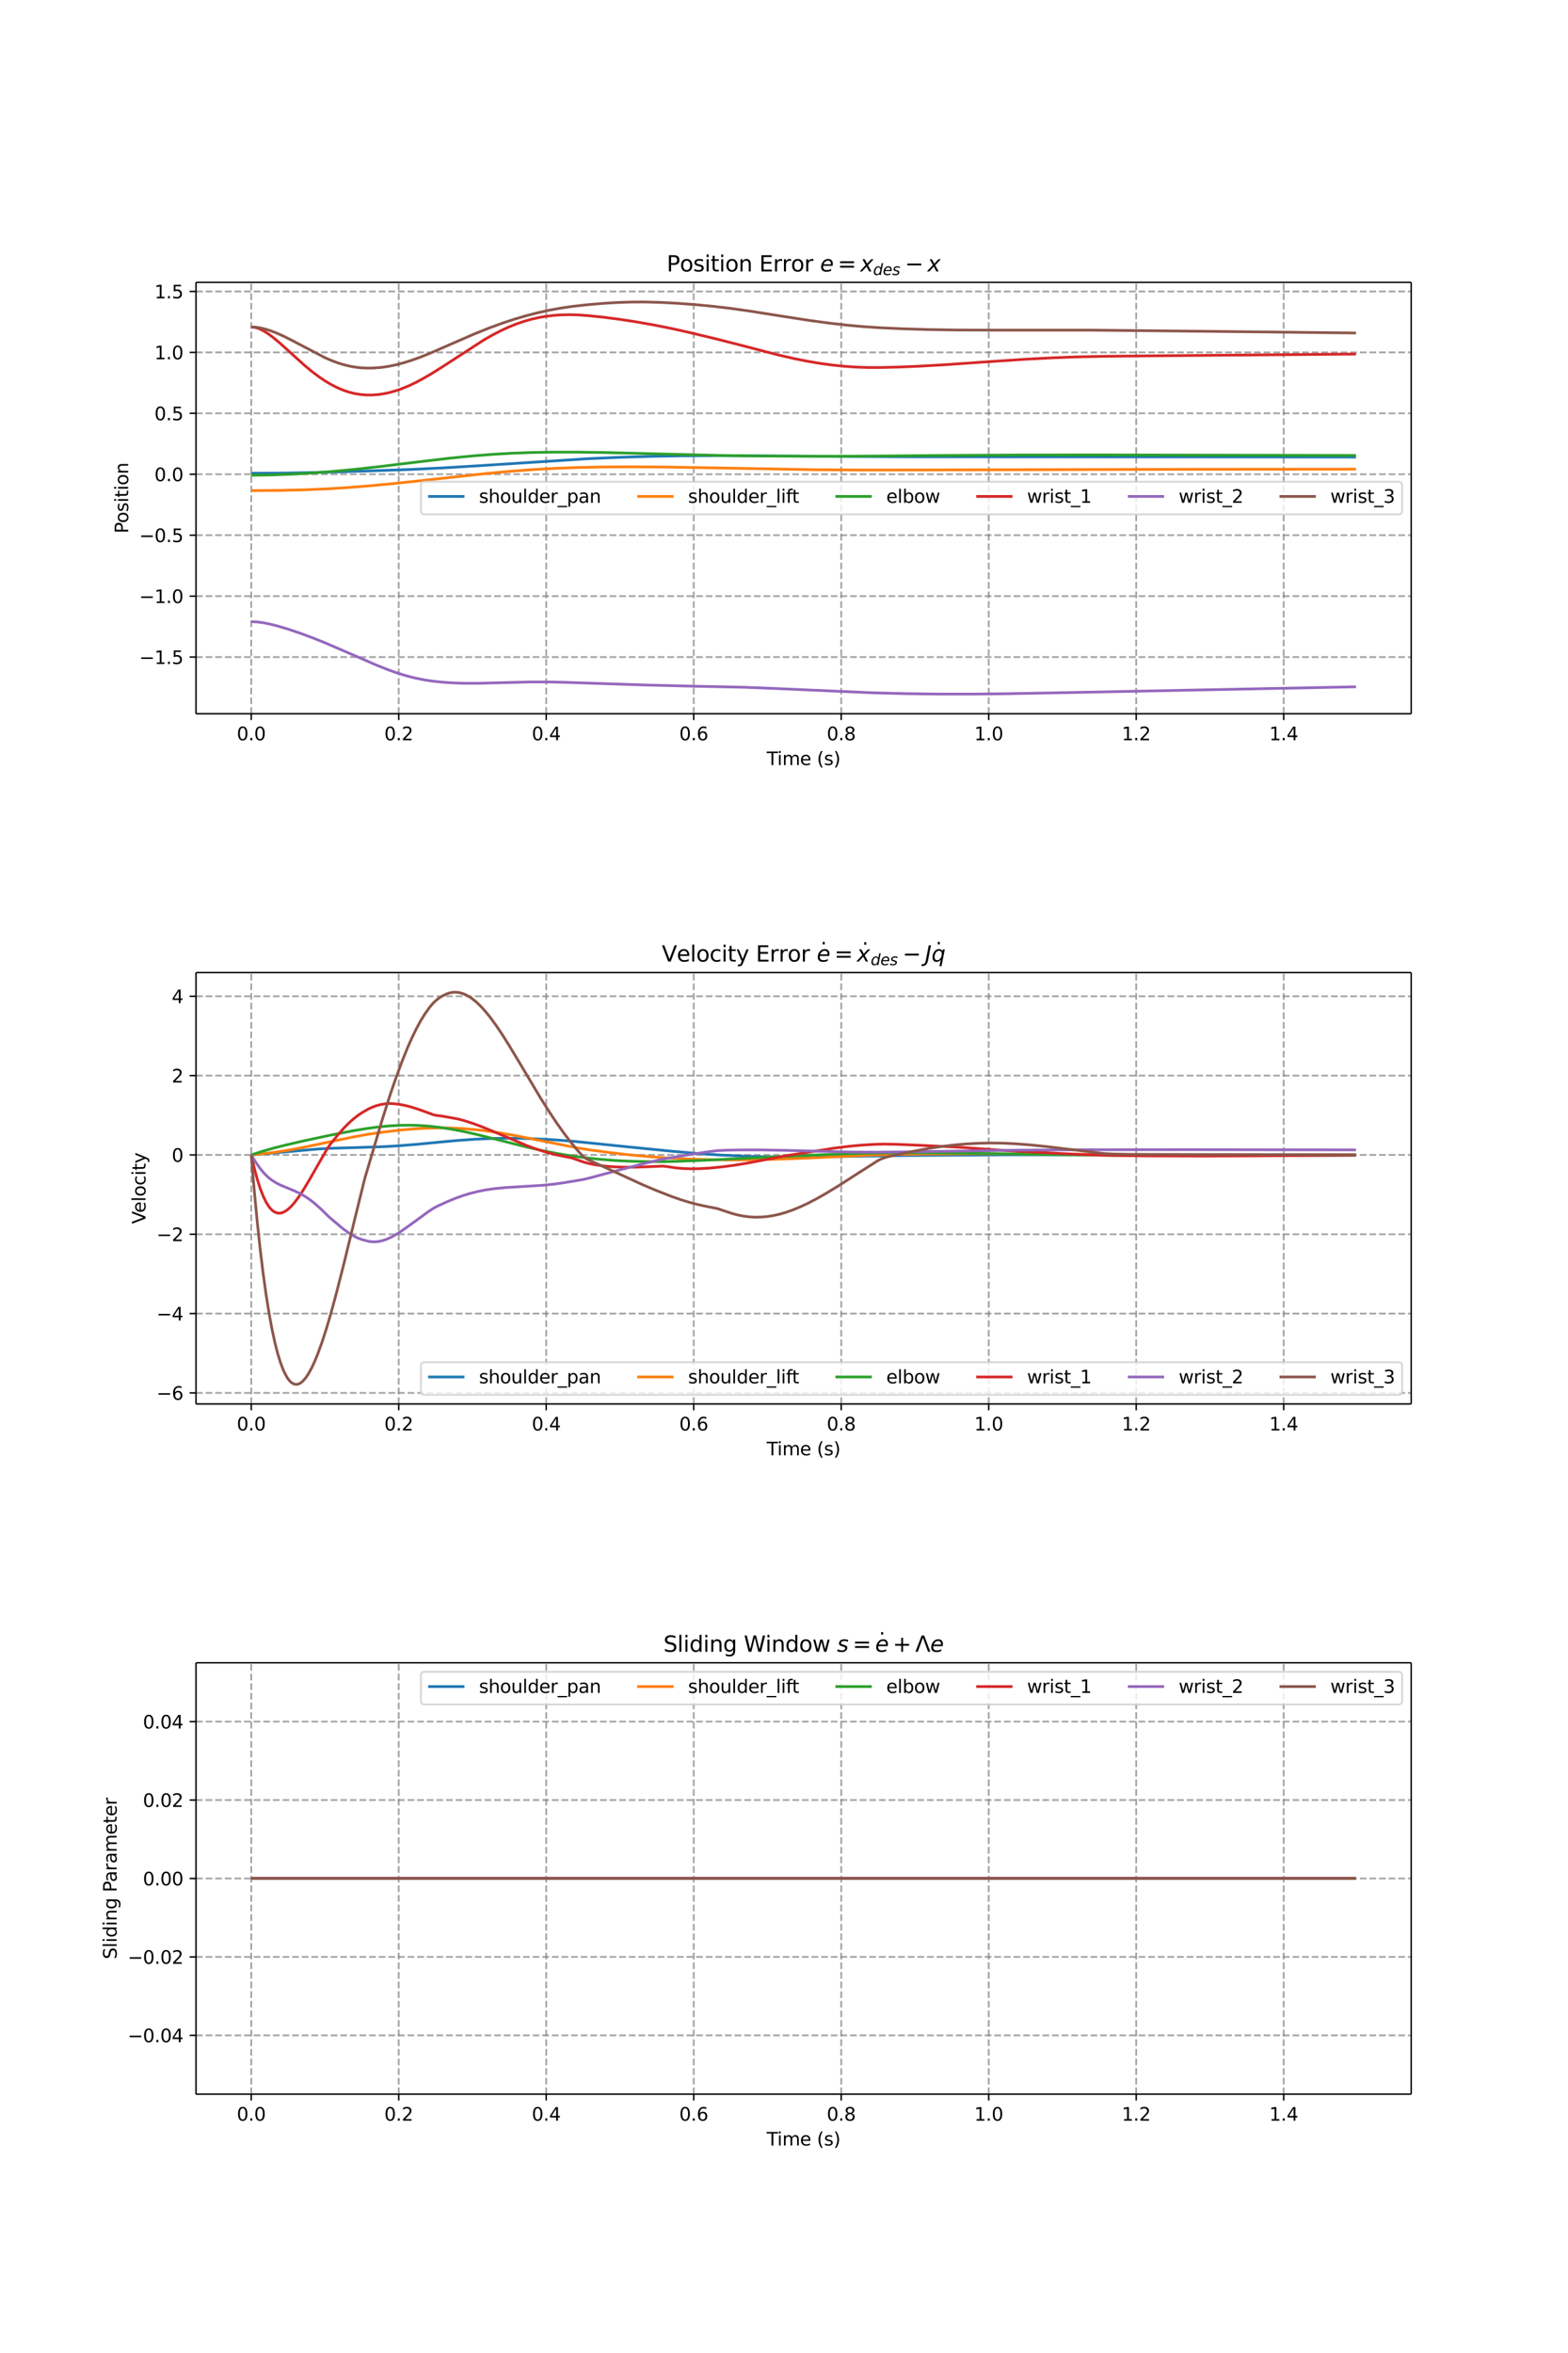 <svg xmlns:xlink="http://www.w3.org/1999/xlink" width="1152" height="1728" viewBox="0 0 864 1296" xmlns="http://www.w3.org/2000/svg"><defs><style>*{stroke-linejoin:round;stroke-linecap:butt}</style></defs><g id="prefix__figure_1"><path d="M0 1296h864V0H0z" fill="#fff" id="prefix__patch_1"/><g id="prefix__axes_1"><path d="M108 393.12h669.6v-237.6H108z" fill="#fff" id="prefix__patch_2"/><g id="prefix__matplotlib_axis_1"><g id="prefix__xtick_1"><path d="M138.436 393.12v-237.6" clip-path="url(#prefix__p4b5819b343)" fill="none" stroke-dasharray="3.7 1.6" stroke="gray" stroke-opacity=".7" id="prefix__line2d_1"/><g id="prefix__line2d_2"><defs><path id="prefix__mc472a34958" d="M0 0v3.5" stroke="#000" stroke-width=".8"/></defs><use xlink:href="#prefix__mc472a34958" x="138.436" y="393.12" stroke="#000" stroke-width=".8"/></g><g transform="matrix(.1 0 0 -.1 130.485 407.718)" id="prefix__text_1"><defs><path id="prefix__DejaVuSans-30" d="M2034 4250q-487 0-733-480-245-479-245-1442 0-959 245-1439 246-480 733-480 491 0 736 480 246 480 246 1439 0 963-246 1442-245 480-736 480zm0 500q785 0 1199-621 414-620 414-1801 0-1178-414-1799Q2819-91 2034-91q-784 0-1198 620-414 621-414 1799 0 1181 414 1801 414 621 1198 621z" transform="scale(.016)"/><path id="prefix__DejaVuSans-2e" d="M684 794h660V0H684v794z" transform="scale(.016)"/></defs><use xlink:href="#prefix__DejaVuSans-30"/><use xlink:href="#prefix__DejaVuSans-2e" x="63.623"/><use xlink:href="#prefix__DejaVuSans-30" x="95.41"/></g></g><g id="prefix__xtick_2"><path d="M219.708 393.12v-237.6" clip-path="url(#prefix__p4b5819b343)" fill="none" stroke-dasharray="3.7 1.6" stroke="gray" stroke-opacity=".7" id="prefix__line2d_3"/><use xlink:href="#prefix__mc472a34958" x="219.708" y="393.12" stroke="#000" stroke-width=".8" id="prefix__line2d_4"/><g transform="matrix(.1 0 0 -.1 211.757 407.718)" id="prefix__text_2"><defs><path id="prefix__DejaVuSans-32" d="M1228 531h2203V0H469v531q359 372 979 998 621 627 780 809 303 340 423 576 121 236 121 464 0 372-261 606-261 235-680 235-297 0-627-103-329-103-704-313v638q381 153 712 231 332 78 607 78 725 0 1156-363 431-362 431-968 0-288-108-546-107-257-392-607-78-91-497-524-418-433-1181-1211z" transform="scale(.016)"/></defs><use xlink:href="#prefix__DejaVuSans-30"/><use xlink:href="#prefix__DejaVuSans-2e" x="63.623"/><use xlink:href="#prefix__DejaVuSans-32" x="95.41"/></g></g><g id="prefix__xtick_3"><path d="M300.98 393.12v-237.6" clip-path="url(#prefix__p4b5819b343)" fill="none" stroke-dasharray="3.7 1.6" stroke="gray" stroke-opacity=".7" id="prefix__line2d_5"/><use xlink:href="#prefix__mc472a34958" x="300.98" y="393.12" stroke="#000" stroke-width=".8" id="prefix__line2d_6"/><g transform="matrix(.1 0 0 -.1 293.029 407.718)" id="prefix__text_3"><defs><path id="prefix__DejaVuSans-34" d="M2419 4116L825 1625h1594v2491zm-166 550h794V1625h666v-525h-666V0h-628v1100H313v609l1940 2957z" transform="scale(.016)"/></defs><use xlink:href="#prefix__DejaVuSans-30"/><use xlink:href="#prefix__DejaVuSans-2e" x="63.623"/><use xlink:href="#prefix__DejaVuSans-34" x="95.41"/></g></g><g id="prefix__xtick_4"><path d="M382.252 393.12v-237.6" clip-path="url(#prefix__p4b5819b343)" fill="none" stroke-dasharray="3.7 1.6" stroke="gray" stroke-opacity=".7" id="prefix__line2d_7"/><use xlink:href="#prefix__mc472a34958" x="382.252" y="393.12" stroke="#000" stroke-width=".8" id="prefix__line2d_8"/><g transform="matrix(.1 0 0 -.1 374.3 407.718)" id="prefix__text_4"><defs><path id="prefix__DejaVuSans-36" d="M2113 2584q-425 0-674-291-248-290-248-796 0-503 248-796 249-292 674-292t673 292q248 293 248 796 0 506-248 796-248 291-673 291zm1253 1979v-575q-238 112-480 171-242 60-480 60-625 0-955-422-329-422-376-1275 184 272 462 417 279 145 613 145 703 0 1111-427 408-426 408-1160 0-719-425-1154Q2819-91 2113-91q-810 0-1238 620-428 621-428 1799 0 1106 525 1764t1409 658q238 0 480-47t505-140z" transform="scale(.016)"/></defs><use xlink:href="#prefix__DejaVuSans-30"/><use xlink:href="#prefix__DejaVuSans-2e" x="63.623"/><use xlink:href="#prefix__DejaVuSans-36" x="95.41"/></g></g><g id="prefix__xtick_5"><path d="M463.524 393.12v-237.6" clip-path="url(#prefix__p4b5819b343)" fill="none" stroke-dasharray="3.7 1.6" stroke="gray" stroke-opacity=".7" id="prefix__line2d_9"/><use xlink:href="#prefix__mc472a34958" x="463.524" y="393.12" stroke="#000" stroke-width=".8" id="prefix__line2d_10"/><g transform="matrix(.1 0 0 -.1 455.573 407.718)" id="prefix__text_5"><defs><path id="prefix__DejaVuSans-38" d="M2034 2216q-450 0-708-241-257-241-257-662 0-422 257-663 258-241 708-241t709 242q260 243 260 662 0 421-258 662-257 241-711 241zm-631 268q-406 100-633 378-226 279-226 679 0 559 398 884 399 325 1092 325 697 0 1094-325t397-884q0-400-227-679-226-278-629-378 456-106 710-416 255-309 255-755 0-679-414-1042Q2806-91 2034-91q-771 0-1186 362-414 363-414 1042 0 446 256 755 257 310 713 416zm-231 997q0-362 226-565 227-203 636-203 407 0 636 203 230 203 230 565 0 363-230 566-229 203-636 203-409 0-636-203-226-203-226-566z" transform="scale(.016)"/></defs><use xlink:href="#prefix__DejaVuSans-30"/><use xlink:href="#prefix__DejaVuSans-2e" x="63.623"/><use xlink:href="#prefix__DejaVuSans-38" x="95.41"/></g></g><g id="prefix__xtick_6"><path d="M544.796 393.12v-237.6" clip-path="url(#prefix__p4b5819b343)" fill="none" stroke-dasharray="3.7 1.6" stroke="gray" stroke-opacity=".7" id="prefix__line2d_11"/><use xlink:href="#prefix__mc472a34958" x="544.796" y="393.12" stroke="#000" stroke-width=".8" id="prefix__line2d_12"/><g transform="matrix(.1 0 0 -.1 536.845 407.718)" id="prefix__text_6"><defs><path id="prefix__DejaVuSans-31" d="M794 531h1031v3560L703 3866v575l1116 225h631V531h1031V0H794v531z" transform="scale(.016)"/></defs><use xlink:href="#prefix__DejaVuSans-31"/><use xlink:href="#prefix__DejaVuSans-2e" x="63.623"/><use xlink:href="#prefix__DejaVuSans-30" x="95.41"/></g></g><g id="prefix__xtick_7"><path d="M626.068 393.12v-237.6" clip-path="url(#prefix__p4b5819b343)" fill="none" stroke-dasharray="3.7 1.6" stroke="gray" stroke-opacity=".7" id="prefix__line2d_13"/><use xlink:href="#prefix__mc472a34958" x="626.068" y="393.12" stroke="#000" stroke-width=".8" id="prefix__line2d_14"/><g transform="matrix(.1 0 0 -.1 618.117 407.718)" id="prefix__text_7"><use xlink:href="#prefix__DejaVuSans-31"/><use xlink:href="#prefix__DejaVuSans-2e" x="63.623"/><use xlink:href="#prefix__DejaVuSans-32" x="95.41"/></g></g><g id="prefix__xtick_8"><path d="M707.34 393.12v-237.6" clip-path="url(#prefix__p4b5819b343)" fill="none" stroke-dasharray="3.7 1.6" stroke="gray" stroke-opacity=".7" id="prefix__line2d_15"/><use xlink:href="#prefix__mc472a34958" x="707.34" y="393.12" stroke="#000" stroke-width=".8" id="prefix__line2d_16"/><g transform="matrix(.1 0 0 -.1 699.389 407.718)" id="prefix__text_8"><use xlink:href="#prefix__DejaVuSans-31"/><use xlink:href="#prefix__DejaVuSans-2e" x="63.623"/><use xlink:href="#prefix__DejaVuSans-34" x="95.41"/></g></g><g transform="matrix(.1 0 0 -.1 422.471 421.397)" id="prefix__text_9"><defs><path id="prefix__DejaVuSans-54" d="M-19 4666h3947v-532H2272V0h-634v4134H-19v532z" transform="scale(.016)"/><path id="prefix__DejaVuSans-69" d="M603 3500h575V0H603v3500zm0 1363h575v-729H603v729z" transform="scale(.016)"/><path id="prefix__DejaVuSans-6d" d="M3328 2828q216 388 516 572t706 184q547 0 844-383 297-382 297-1088V0h-578v2094q0 503-179 746-178 244-543 244-447 0-707-297-259-296-259-809V0h-578v2094q0 506-178 748t-550 242q-441 0-701-298-259-298-259-808V0H581v3500h578v-544q197 322 472 475t653 153q382 0 649-194 267-193 395-562z" transform="scale(.016)"/><path id="prefix__DejaVuSans-65" d="M3597 1894v-281H953q38-594 358-905t892-311q331 0 642 81t618 244V178Q3153 47 2828-22t-659-69q-838 0-1327 487-489 488-489 1320 0 859 464 1363 464 505 1252 505 706 0 1117-455 411-454 411-1235zm-575 169q-6 471-264 752-258 282-683 282-481 0-770-272t-333-766l2050 4z" transform="scale(.016)"/><path id="prefix__DejaVuSans-28" d="M1984 4856q-418-718-622-1422-203-703-203-1425 0-721 205-1429t620-1424h-500Q1016-109 783 600T550 2009q0 697 231 1403 232 707 703 1444h500z" transform="scale(.016)"/><path id="prefix__DejaVuSans-73" d="M2834 3397v-544q-243 125-506 187-262 63-544 63-428 0-642-131t-214-394q0-200 153-314t616-217l197-44q612-131 870-370t258-667q0-488-386-773Q2250-91 1575-91q-281 0-586 55T347 128v594q319-166 628-249 309-82 613-82 406 0 624 139 219 139 219 392 0 234-158 359-157 125-692 241l-200 47q-534 112-772 345-237 233-237 639 0 494 350 762 350 269 994 269 318 0 599-47 282-46 519-140z" transform="scale(.016)"/><path id="prefix__DejaVuSans-29" d="M513 4856h500q468-737 701-1444 233-706 233-1403 0-700-233-1409T1013-844H513q415 716 620 1424t205 1429q0 722-205 1425-205 704-620 1422z" transform="scale(.016)"/></defs><use xlink:href="#prefix__DejaVuSans-54"/><use xlink:href="#prefix__DejaVuSans-69" x="57.959"/><use xlink:href="#prefix__DejaVuSans-6d" x="85.742"/><use xlink:href="#prefix__DejaVuSans-65" x="183.154"/><use xlink:href="#prefix__DejaVuSans-20" x="244.678"/><use xlink:href="#prefix__DejaVuSans-28" x="276.465"/><use xlink:href="#prefix__DejaVuSans-73" x="315.479"/><use xlink:href="#prefix__DejaVuSans-29" x="367.578"/></g></g><g id="prefix__matplotlib_axis_2"><g id="prefix__ytick_1"><path d="M108 361.911h669.6" clip-path="url(#prefix__p4b5819b343)" fill="none" stroke-dasharray="3.7 1.6" stroke="gray" stroke-opacity=".7" id="prefix__line2d_17"/><g id="prefix__line2d_18"><defs><path id="prefix__m71aa08ebb2" d="M0 0h-3.5" stroke="#000" stroke-width=".8"/></defs><use xlink:href="#prefix__m71aa08ebb2" x="108" y="361.911" stroke="#000" stroke-width=".8"/></g><g transform="matrix(.1 0 0 -.1 76.717 365.71)" id="prefix__text_10"><defs><path id="prefix__DejaVuSans-2212" d="M678 2272h4006v-531H678v531z" transform="scale(.016)"/><path id="prefix__DejaVuSans-35" d="M691 4666h2478v-532H1269V2991q137 47 274 70 138 23 276 23 781 0 1237-428 457-428 457-1159 0-753-469-1171Q2575-91 1722-91q-294 0-599 50Q819 9 494 109v635q281-153 581-228t634-75q541 0 856 284 316 284 316 772 0 487-316 771-315 285-856 285-253 0-505-56-251-56-513-175v2344z" transform="scale(.016)"/></defs><use xlink:href="#prefix__DejaVuSans-2212"/><use xlink:href="#prefix__DejaVuSans-31" x="83.789"/><use xlink:href="#prefix__DejaVuSans-2e" x="147.412"/><use xlink:href="#prefix__DejaVuSans-35" x="179.199"/></g></g><g id="prefix__ytick_2"><path d="M108 328.347h669.6" clip-path="url(#prefix__p4b5819b343)" fill="none" stroke-dasharray="3.7 1.6" stroke="gray" stroke-opacity=".7" id="prefix__line2d_19"/><use xlink:href="#prefix__m71aa08ebb2" x="108" y="328.347" stroke="#000" stroke-width=".8" id="prefix__line2d_20"/><g transform="matrix(.1 0 0 -.1 76.717 332.146)" id="prefix__text_11"><use xlink:href="#prefix__DejaVuSans-2212"/><use xlink:href="#prefix__DejaVuSans-31" x="83.789"/><use xlink:href="#prefix__DejaVuSans-2e" x="147.412"/><use xlink:href="#prefix__DejaVuSans-30" x="179.199"/></g></g><g id="prefix__ytick_3"><path d="M108 294.782h669.6" clip-path="url(#prefix__p4b5819b343)" fill="none" stroke-dasharray="3.7 1.6" stroke="gray" stroke-opacity=".7" id="prefix__line2d_21"/><use xlink:href="#prefix__m71aa08ebb2" x="108" y="294.782" stroke="#000" stroke-width=".8" id="prefix__line2d_22"/><g transform="matrix(.1 0 0 -.1 76.717 298.581)" id="prefix__text_12"><use xlink:href="#prefix__DejaVuSans-2212"/><use xlink:href="#prefix__DejaVuSans-30" x="83.789"/><use xlink:href="#prefix__DejaVuSans-2e" x="147.412"/><use xlink:href="#prefix__DejaVuSans-35" x="179.199"/></g></g><g id="prefix__ytick_4"><path d="M108 261.218h669.6" clip-path="url(#prefix__p4b5819b343)" fill="none" stroke-dasharray="3.7 1.6" stroke="gray" stroke-opacity=".7" id="prefix__line2d_23"/><use xlink:href="#prefix__m71aa08ebb2" x="108" y="261.218" stroke="#000" stroke-width=".8" id="prefix__line2d_24"/><g transform="matrix(.1 0 0 -.1 85.097 265.017)" id="prefix__text_13"><use xlink:href="#prefix__DejaVuSans-30"/><use xlink:href="#prefix__DejaVuSans-2e" x="63.623"/><use xlink:href="#prefix__DejaVuSans-30" x="95.41"/></g></g><g id="prefix__ytick_5"><path d="M108 227.653h669.6" clip-path="url(#prefix__p4b5819b343)" fill="none" stroke-dasharray="3.7 1.6" stroke="gray" stroke-opacity=".7" id="prefix__line2d_25"/><use xlink:href="#prefix__m71aa08ebb2" x="108" y="227.653" stroke="#000" stroke-width=".8" id="prefix__line2d_26"/><g transform="matrix(.1 0 0 -.1 85.097 231.452)" id="prefix__text_14"><use xlink:href="#prefix__DejaVuSans-30"/><use xlink:href="#prefix__DejaVuSans-2e" x="63.623"/><use xlink:href="#prefix__DejaVuSans-35" x="95.41"/></g></g><g id="prefix__ytick_6"><path d="M108 194.088h669.6" clip-path="url(#prefix__p4b5819b343)" fill="none" stroke-dasharray="3.7 1.6" stroke="gray" stroke-opacity=".7" id="prefix__line2d_27"/><use xlink:href="#prefix__m71aa08ebb2" x="108" y="194.088" stroke="#000" stroke-width=".8" id="prefix__line2d_28"/><g transform="matrix(.1 0 0 -.1 85.097 197.888)" id="prefix__text_15"><use xlink:href="#prefix__DejaVuSans-31"/><use xlink:href="#prefix__DejaVuSans-2e" x="63.623"/><use xlink:href="#prefix__DejaVuSans-30" x="95.41"/></g></g><g id="prefix__ytick_7"><path d="M108 160.524h669.6" clip-path="url(#prefix__p4b5819b343)" fill="none" stroke-dasharray="3.7 1.6" stroke="gray" stroke-opacity=".7" id="prefix__line2d_29"/><use xlink:href="#prefix__m71aa08ebb2" x="108" y="160.524" stroke="#000" stroke-width=".8" id="prefix__line2d_30"/><g transform="matrix(.1 0 0 -.1 85.097 164.323)" id="prefix__text_16"><use xlink:href="#prefix__DejaVuSans-31"/><use xlink:href="#prefix__DejaVuSans-2e" x="63.623"/><use xlink:href="#prefix__DejaVuSans-35" x="95.41"/></g></g><g transform="matrix(0 -.1 -.1 0 70.638 293.784)" id="prefix__text_17"><defs><path id="prefix__DejaVuSans-50" d="M1259 4147V2394h794q441 0 681 228 241 228 241 650 0 419-241 647-240 228-681 228h-794zm-631 519h1425q785 0 1186-355 402-355 402-1039 0-691-402-1044-401-353-1186-353h-794V0H628v4666z" transform="scale(.016)"/><path id="prefix__DejaVuSans-6f" d="M1959 3097q-462 0-731-361t-269-989q0-628 267-989 268-361 733-361 460 0 728 362 269 363 269 988 0 622-269 986-268 364-728 364zm0 487q750 0 1178-488 429-487 429-1349 0-859-429-1349Q2709-91 1959-91q-753 0-1180 489-426 490-426 1349 0 862 426 1349 427 488 1180 488z" transform="scale(.016)"/><path id="prefix__DejaVuSans-74" d="M1172 4494v-994h1184v-447H1172V1153q0-428 117-550t477-122h590V0h-590q-666 0-919 248-253 249-253 905v1900H172v447h422v994h578z" transform="scale(.016)"/><path id="prefix__DejaVuSans-6e" d="M3513 2113V0h-575v2094q0 497-194 743-194 247-581 247-466 0-735-297-269-296-269-809V0H581v3500h578v-544q207 316 486 472 280 156 646 156 603 0 912-373 310-373 310-1098z" transform="scale(.016)"/></defs><use xlink:href="#prefix__DejaVuSans-50"/><use xlink:href="#prefix__DejaVuSans-6f" x="56.678"/><use xlink:href="#prefix__DejaVuSans-73" x="117.859"/><use xlink:href="#prefix__DejaVuSans-69" x="169.959"/><use xlink:href="#prefix__DejaVuSans-74" x="197.742"/><use xlink:href="#prefix__DejaVuSans-69" x="236.951"/><use xlink:href="#prefix__DejaVuSans-6f" x="264.734"/><use xlink:href="#prefix__DejaVuSans-6e" x="325.916"/></g></g><path d="M138.436 260.68l17.88-.109 17.88-.334 26.007-.74 26.007-.922 17.88-.858 18.693-1.136 61.766-3.966 17.067-.74 17.067-.512 17.068-.294 19.505-.104 25.194.11 80.46.518 62.579.032 111.343.043 72.332.089h0" clip-path="url(#prefix__p4b5819b343)" fill="none" stroke="#1f77b4" stroke-width="1.5" stroke-linecap="square" id="prefix__line2d_31"/><path d="M138.436 270.213l16.255-.112 13.003-.308 12.191-.517 11.378-.7 12.191-.966 14.629-1.39 18.692-2.016 31.697-3.454 13.816-1.26 12.19-.896 12.191-.67 12.191-.443 13.816-.274 15.442-.086 18.693.132 25.194.425 56.89 1.04 25.195.183 30.07-.032 153.604-.386 89.4-.07h0" clip-path="url(#prefix__p4b5819b343)" fill="none" stroke="#ff7f0e" stroke-width="1.5" stroke-linecap="square" id="prefix__line2d_32"/><path d="M138.436 261.755l9.753-.127 10.565-.367 11.378-.622 12.191-.902 12.191-1.127 13.816-1.514 21.944-2.68 17.88-2.09 12.19-1.205 11.378-.892 10.566-.604 10.565-.391 11.378-.205 13.004-.008 15.441.217 22.757.568 40.636 1.026 23.568.35 24.382.138 27.633-.067 46.325-.386 44.7-.268 45.512-.03 138.975.283h0" clip-path="url(#prefix__p4b5819b343)" fill="none" stroke="#2ca02c" stroke-width="1.5" stroke-linecap="square" id="prefix__line2d_33"/><path d="M138.436 180.045l1.626.192 1.625.423 1.626.627 2.438 1.264 2.438 1.583 2.438 1.828 3.251 2.708 4.876 4.388 8.94 8.08 4.064 3.377 4.063 3.068 3.251 2.193 3.251 1.938 3.251 1.676 3.251 1.401 3.25 1.12 3.252.83 3.25.544 3.252.261 3.25.014 3.251-.228 3.251-.468 3.251-.7 3.25-.92 3.252-1.127 4.063-1.679 4.064-1.949 4.064-2.18 4.876-2.863 6.502-4.114 21.943-14.221 4.876-2.767 4.877-2.498 4.063-1.85 4.064-1.622 4.064-1.39 4.063-1.154 4.064-.923 4.063-.698 4.064-.485 4.064-.288 4.876-.105 4.876.14 5.69.428 8.126.84 8.94 1.16 8.94 1.38 9.753 1.725 9.753 1.937 9.752 2.174 15.442 3.708 11.378 2.913 21.943 5.704 8.94 2.05 7.315 1.468 7.314 1.236 6.502.882 6.502.667 6.502.447 6.501.227 6.502.016 9.753-.235 12.19-.503 13.817-.79 21.13-1.465 23.57-1.58 15.441-.807 13.816-.504 13.817-.286 31.696-.324 107.279-.922h0" clip-path="url(#prefix__p4b5819b343)" fill="none" stroke="#d62728" stroke-width="1.5" stroke-linecap="square" id="prefix__line2d_34"/><path d="M138.436 342.39l3.251.176 3.251.423 4.064.803 4.063 1.03 5.69 1.706 6.501 2.197 7.315 2.704 7.314 2.948 10.565 4.57 17.068 7.43 6.501 2.58 4.877 1.726 4.876 1.5 4.876 1.252 4.877.995 4.876.742 5.689.6 5.689.38 6.502.202 7.314-.007 10.566-.263 17.88-.466 9.752-.011 9.753.224 44.7 1.487 26.82.653 26.819.554 16.254.648 55.265 2.44 17.88.45 17.067.218 18.693.021 19.505-.204 34.134-.633 158.48-3.182h0" clip-path="url(#prefix__p4b5819b343)" fill="none" stroke="#9467bd" stroke-width="1.5" stroke-linecap="square" id="prefix__line2d_35"/><path d="M138.436 180.045l2.439.16 2.438.375 2.438.56 3.25.992 3.252 1.234 4.063 1.816 4.877 2.467 17.88 9.374 4.063 1.74 3.25 1.189 3.252.988 3.25.776 3.251.557 3.251.336 3.251.128 3.251-.052 4.064-.313 4.063-.58 4.064-.828 4.064-1.056 4.876-1.532 4.876-1.773 5.69-2.306 9.752-4.263 13.816-6.01 8.127-3.272 7.315-2.688 6.502-2.155 6.501-1.922 6.502-1.681 6.502-1.437 6.502-1.19 6.501-.943 7.315-.827 8.94-.789 8.127-.5 8.127-.263 7.315-.022 8.127.211 9.752.512 9.753.715 9.753.928 9.752 1.148 10.566 1.492 15.441 2.446 17.068 2.659 11.378 1.544 9.752 1.107 8.94.808 8.94.595 13.004.596 13.816.415 16.254.254 19.506.066 55.264.018 59.329.6 83.71.939 1.626.02h0" clip-path="url(#prefix__p4b5819b343)" fill="none" stroke="#8c564b" stroke-width="1.5" stroke-linecap="square" id="prefix__line2d_36"/><path d="M108 393.12v-237.6" fill="none" stroke="#000" stroke-width=".8" stroke-linecap="square" id="prefix__patch_3"/><path d="M777.6 393.12v-237.6" fill="none" stroke="#000" stroke-width=".8" stroke-linecap="square" id="prefix__patch_4"/><path d="M108 393.12h669.6" fill="none" stroke="#000" stroke-width=".8" stroke-linecap="square" id="prefix__patch_5"/><path d="M108 155.52h669.6" fill="none" stroke="#000" stroke-width=".8" stroke-linecap="square" id="prefix__patch_6"/><g transform="matrix(.12 0 0 -.12 367.38 149.52)" id="prefix__text_18"><defs><path id="prefix__DejaVuSans-45" d="M628 4666h2950v-532H1259V2753h2222v-531H1259V531h2375V0H628v4666z" transform="scale(.016)"/><path id="prefix__DejaVuSans-72" d="M2631 2963q-97 56-211 82-114 27-251 27-488 0-749-317t-261-911V0H581v3500h578v-544q182 319 472 473 291 155 707 155 59 0 131-8 72-7 159-23l3-590z" transform="scale(.016)"/><path id="prefix__DejaVuSans-Oblique-65" d="M3078 2063q10 50 14 103 5 53 5 106 0 381-224 603-223 222-607 222-428 0-757-271-328-270-496-767l2065 4zm500-450H903q-19-119-25-188t-6-119q0-434 267-672 267-237 755-237 375 0 709 84 335 85 622 247l-109-569Q2806 34 2476-28q-329-63-670-63-728 0-1120 348-392 349-392 990 0 547 195 1017t574 839q243 231 579 356t714 125q594 0 945-356 352-356 352-956 0-144-19-308-18-164-56-351z" transform="scale(.016)"/><path id="prefix__DejaVuSans-3d" d="M678 2906h4006v-525H678v525zm0-1275h4006v-531H678v531z" transform="scale(.016)"/><path id="prefix__DejaVuSans-Oblique-78" d="M3841 3500L2234 1784 3219 0h-660l-740 1388L531 0h-697l1722 1844-915 1656h659l672-1266 1172 1266h697z" transform="scale(.016)"/><path id="prefix__DejaVuSans-Oblique-64" d="M2675 525q-231-303-547-460-315-156-700-156-525 0-830 358-304 358-304 980 0 519 184 989 185 470 535 842 231 247 521 376 291 130 610 130 337 0 595-163 258-162 399-465l375 1907h578L3144 0h-578l109 525zM891 1350q0-453 204-706 205-253 568-253 268 0 498 129 230 130 405 383 184 263 290 606 107 344 107 679 0 434-205 677-205 244-564 244-272 0-507-128-234-128-399-368-182-260-290-604-107-343-107-659z" transform="scale(.016)"/><path id="prefix__DejaVuSans-Oblique-73" d="M3200 3397l-109-544q-228 125-482 187-253 63-521 63-454 0-715-155-260-154-260-420 0-309 606-475 47-12 69-19l184-56q575-159 767-334t192-478q0-557-442-907T1331-91q-278 0-584 54Q441 16 72 128l112 594q316-163 622-247 307-84 588-84 422 0 686 181t264 459q0 300-694 485l-59 15-197 50q-438 116-641 305t-203 483q0 559 420 887 421 328 1143 328 284 0 554-47 271-46 533-140z" transform="scale(.016)"/></defs><use xlink:href="#prefix__DejaVuSans-50" transform="translate(0 .016)"/><use xlink:href="#prefix__DejaVuSans-6f" transform="translate(60.303 .016)"/><use xlink:href="#prefix__DejaVuSans-73" transform="translate(121.484 .016)"/><use xlink:href="#prefix__DejaVuSans-69" transform="translate(173.584 .016)"/><use xlink:href="#prefix__DejaVuSans-74" transform="translate(201.367 .016)"/><use xlink:href="#prefix__DejaVuSans-69" transform="translate(240.576 .016)"/><use xlink:href="#prefix__DejaVuSans-6f" transform="translate(268.36 .016)"/><use xlink:href="#prefix__DejaVuSans-6e" transform="translate(329.541 .016)"/><use xlink:href="#prefix__DejaVuSans-20" transform="translate(392.92 .016)"/><use xlink:href="#prefix__DejaVuSans-45" transform="translate(424.707 .016)"/><use xlink:href="#prefix__DejaVuSans-72" transform="translate(487.89 .016)"/><use xlink:href="#prefix__DejaVuSans-72" transform="translate(529.004 .016)"/><use xlink:href="#prefix__DejaVuSans-6f" transform="translate(570.117 .016)"/><use xlink:href="#prefix__DejaVuSans-72" transform="translate(631.299 .016)"/><use xlink:href="#prefix__DejaVuSans-20" transform="translate(672.412 .016)"/><use xlink:href="#prefix__DejaVuSans-Oblique-65" transform="translate(704.2 .016)"/><use xlink:href="#prefix__DejaVuSans-3d" transform="translate(785.205 .016)"/><use xlink:href="#prefix__DejaVuSans-Oblique-78" transform="translate(888.477 .016)"/><use xlink:href="#prefix__DejaVuSans-Oblique-64" transform="matrix(.7 0 0 .7 947.656 -16.39)"/><use xlink:href="#prefix__DejaVuSans-Oblique-65" transform="matrix(.7 0 0 .7 992.09 -16.39)"/><use xlink:href="#prefix__DejaVuSans-Oblique-73" transform="matrix(.7 0 0 .7 1035.156 -16.39)"/><use xlink:href="#prefix__DejaVuSans-2212" transform="translate(1093.843 .016)"/><use xlink:href="#prefix__DejaVuSans-Oblique-78" transform="translate(1197.114 .016)"/></g><g id="prefix__legend_1"><path d="M233.922 283.298H770.6q2 0 2-2v-13.956q0-2-2-2H233.922q-2 0-2 2v13.956q0 2 2 2z" fill="#fff" opacity=".8" stroke="#ccc" id="prefix__patch_7"/><path d="M235.922 273.44h20" fill="none" stroke="#1f77b4" stroke-width="1.5" stroke-linecap="square" id="prefix__line2d_37"/><g transform="matrix(.1 0 0 -.1 263.922 276.94)" id="prefix__text_19"><defs><path id="prefix__DejaVuSans-68" d="M3513 2113V0h-575v2094q0 497-194 743-194 247-581 247-466 0-735-297-269-296-269-809V0H581v4863h578V2956q207 316 486 472 280 156 646 156 603 0 912-373 310-373 310-1098z" transform="scale(.016)"/><path id="prefix__DejaVuSans-75" d="M544 1381v2119h575V1403q0-497 193-746 194-248 582-248 465 0 735 297 271 297 271 810v1984h575V0h-575v538q-209-319-486-474-276-155-642-155-603 0-916 375-312 375-312 1097zm1447 2203z" transform="scale(.016)"/><path id="prefix__DejaVuSans-6c" d="M603 4863h575V0H603v4863z" transform="scale(.016)"/><path id="prefix__DejaVuSans-64" d="M2906 2969v1894h575V0h-575v525q-181-312-458-464-276-152-664-152-634 0-1033 506-398 507-398 1332t398 1331q399 506 1033 506 388 0 664-152 277-151 458-463zM947 1747q0-634 261-995t717-361q456 0 718 361 263 361 263 995t-263 995q-262 361-718 361t-717-361q-261-361-261-995z" transform="scale(.016)"/><path id="prefix__DejaVuSans-5f" d="M3263-1063v-446H-63v446h3326z" transform="scale(.016)"/><path id="prefix__DejaVuSans-70" d="M1159 525v-1856H581v4831h578v-531q182 312 458 463 277 152 661 152 638 0 1036-506 399-506 399-1331T3314 415Q2916-91 2278-91q-384 0-661 152-276 152-458 464zm1957 1222q0 634-261 995t-717 361q-457 0-718-361t-261-995q0-634 261-995t718-361q456 0 717 361t261 995z" transform="scale(.016)"/><path id="prefix__DejaVuSans-61" d="M2194 1759q-697 0-966-159t-269-544q0-306 202-486 202-179 548-179 479 0 768 339t289 901v128h-572zm1147 238V0h-575v531q-197-318-491-470T1556-91q-537 0-855 302-317 302-317 808 0 590 395 890 396 300 1180 300h807v57q0 397-261 614t-733 217q-300 0-585-72-284-72-546-216v532q315 122 612 182 297 61 578 61 760 0 1135-394 375-393 375-1193z" transform="scale(.016)"/></defs><use xlink:href="#prefix__DejaVuSans-73"/><use xlink:href="#prefix__DejaVuSans-68" x="52.1"/><use xlink:href="#prefix__DejaVuSans-6f" x="115.479"/><use xlink:href="#prefix__DejaVuSans-75" x="176.66"/><use xlink:href="#prefix__DejaVuSans-6c" x="240.039"/><use xlink:href="#prefix__DejaVuSans-64" x="267.822"/><use xlink:href="#prefix__DejaVuSans-65" x="331.299"/><use xlink:href="#prefix__DejaVuSans-72" x="392.822"/><use xlink:href="#prefix__DejaVuSans-5f" x="433.936"/><use xlink:href="#prefix__DejaVuSans-70" x="483.936"/><use xlink:href="#prefix__DejaVuSans-61" x="547.412"/><use xlink:href="#prefix__DejaVuSans-6e" x="608.691"/></g><path d="M351.13 273.44h20" fill="none" stroke="#ff7f0e" stroke-width="1.5" stroke-linecap="square" id="prefix__line2d_38"/><g transform="matrix(.1 0 0 -.1 379.13 276.94)" id="prefix__text_20"><defs><path id="prefix__DejaVuSans-66" d="M2375 4863v-479h-550q-309 0-430-125-120-125-120-450v-309h947v-447h-947V0H697v3053H147v447h550v244q0 584 272 851 272 268 862 268h544z" transform="scale(.016)"/></defs><use xlink:href="#prefix__DejaVuSans-73"/><use xlink:href="#prefix__DejaVuSans-68" x="52.1"/><use xlink:href="#prefix__DejaVuSans-6f" x="115.479"/><use xlink:href="#prefix__DejaVuSans-75" x="176.66"/><use xlink:href="#prefix__DejaVuSans-6c" x="240.039"/><use xlink:href="#prefix__DejaVuSans-64" x="267.822"/><use xlink:href="#prefix__DejaVuSans-65" x="331.299"/><use xlink:href="#prefix__DejaVuSans-72" x="392.822"/><use xlink:href="#prefix__DejaVuSans-5f" x="433.936"/><use xlink:href="#prefix__DejaVuSans-6c" x="483.936"/><use xlink:href="#prefix__DejaVuSans-69" x="511.719"/><use xlink:href="#prefix__DejaVuSans-66" x="539.502"/><use xlink:href="#prefix__DejaVuSans-74" x="572.957"/></g><path d="M460.345 273.44h20" fill="none" stroke="#2ca02c" stroke-width="1.5" stroke-linecap="square" id="prefix__line2d_39"/><g transform="matrix(.1 0 0 -.1 488.345 276.94)" id="prefix__text_21"><defs><path id="prefix__DejaVuSans-62" d="M3116 1747q0 634-261 995t-717 361q-457 0-718-361t-261-995q0-634 261-995t718-361q456 0 717 361t261 995zM1159 2969q182 312 458 463 277 152 661 152 638 0 1036-506 399-506 399-1331T3314 415Q2916-91 2278-91q-384 0-661 152-276 152-458 464V0H581v4863h578V2969z" transform="scale(.016)"/><path id="prefix__DejaVuSans-77" d="M269 3500h575l719-2731 715 2731h678l719-2731 716 2731h575L4050 0h-678l-753 2869L1863 0h-679L269 3500z" transform="scale(.016)"/></defs><use xlink:href="#prefix__DejaVuSans-65"/><use xlink:href="#prefix__DejaVuSans-6c" x="61.523"/><use xlink:href="#prefix__DejaVuSans-62" x="89.307"/><use xlink:href="#prefix__DejaVuSans-6f" x="152.783"/><use xlink:href="#prefix__DejaVuSans-77" x="213.965"/></g><path d="M537.922 273.44h20" fill="none" stroke="#d62728" stroke-width="1.5" stroke-linecap="square" id="prefix__line2d_40"/><g transform="matrix(.1 0 0 -.1 565.922 276.94)" id="prefix__text_22"><use xlink:href="#prefix__DejaVuSans-77"/><use xlink:href="#prefix__DejaVuSans-72" x="81.787"/><use xlink:href="#prefix__DejaVuSans-69" x="122.9"/><use xlink:href="#prefix__DejaVuSans-73" x="150.684"/><use xlink:href="#prefix__DejaVuSans-74" x="202.783"/><use xlink:href="#prefix__DejaVuSans-5f" x="241.992"/><use xlink:href="#prefix__DejaVuSans-31" x="291.992"/></g><path d="M621.481 273.44h20" fill="none" stroke="#9467bd" stroke-width="1.5" stroke-linecap="square" id="prefix__line2d_41"/><g transform="matrix(.1 0 0 -.1 649.481 276.94)" id="prefix__text_23"><use xlink:href="#prefix__DejaVuSans-77"/><use xlink:href="#prefix__DejaVuSans-72" x="81.787"/><use xlink:href="#prefix__DejaVuSans-69" x="122.9"/><use xlink:href="#prefix__DejaVuSans-73" x="150.684"/><use xlink:href="#prefix__DejaVuSans-74" x="202.783"/><use xlink:href="#prefix__DejaVuSans-5f" x="241.992"/><use xlink:href="#prefix__DejaVuSans-32" x="291.992"/></g><path d="M705.04 273.44h20" fill="none" stroke="#8c564b" stroke-width="1.5" stroke-linecap="square" id="prefix__line2d_42"/><g transform="matrix(.1 0 0 -.1 733.04 276.94)" id="prefix__text_24"><defs><path id="prefix__DejaVuSans-33" d="M2597 2516q453-97 707-404 255-306 255-756 0-690-475-1069Q2609-91 1734-91q-293 0-604 58T488 141v609q262-153 574-231 313-78 654-78 593 0 904 234t311 681q0 413-289 645-289 233-804 233h-544v519h569q465 0 712 186t247 536q0 359-255 551-254 193-729 193-260 0-557-57-297-56-653-174v562q360 100 674 150t592 50q719 0 1137-327 419-326 419-882 0-388-222-655t-631-370z" transform="scale(.016)"/></defs><use xlink:href="#prefix__DejaVuSans-77"/><use xlink:href="#prefix__DejaVuSans-72" x="81.787"/><use xlink:href="#prefix__DejaVuSans-69" x="122.9"/><use xlink:href="#prefix__DejaVuSans-73" x="150.684"/><use xlink:href="#prefix__DejaVuSans-74" x="202.783"/><use xlink:href="#prefix__DejaVuSans-5f" x="241.992"/><use xlink:href="#prefix__DejaVuSans-33" x="291.992"/></g></g></g><g id="prefix__axes_2"><path d="M108 773.28h669.6v-237.6H108z" fill="#fff" id="prefix__patch_8"/><g id="prefix__matplotlib_axis_3"><g id="prefix__xtick_9"><path d="M138.436 773.28v-237.6" clip-path="url(#prefix__p2003c2c9c4)" fill="none" stroke-dasharray="3.7 1.6" stroke="gray" stroke-opacity=".7" id="prefix__line2d_43"/><use xlink:href="#prefix__mc472a34958" x="138.436" y="773.28" stroke="#000" stroke-width=".8" id="prefix__line2d_44"/><g transform="matrix(.1 0 0 -.1 130.485 787.878)" id="prefix__text_25"><use xlink:href="#prefix__DejaVuSans-30"/><use xlink:href="#prefix__DejaVuSans-2e" x="63.623"/><use xlink:href="#prefix__DejaVuSans-30" x="95.41"/></g></g><g id="prefix__xtick_10"><path d="M219.708 773.28v-237.6" clip-path="url(#prefix__p2003c2c9c4)" fill="none" stroke-dasharray="3.7 1.6" stroke="gray" stroke-opacity=".7" id="prefix__line2d_45"/><use xlink:href="#prefix__mc472a34958" x="219.708" y="773.28" stroke="#000" stroke-width=".8" id="prefix__line2d_46"/><g transform="matrix(.1 0 0 -.1 211.757 787.878)" id="prefix__text_26"><use xlink:href="#prefix__DejaVuSans-30"/><use xlink:href="#prefix__DejaVuSans-2e" x="63.623"/><use xlink:href="#prefix__DejaVuSans-32" x="95.41"/></g></g><g id="prefix__xtick_11"><path d="M300.98 773.28v-237.6" clip-path="url(#prefix__p2003c2c9c4)" fill="none" stroke-dasharray="3.7 1.6" stroke="gray" stroke-opacity=".7" id="prefix__line2d_47"/><use xlink:href="#prefix__mc472a34958" x="300.98" y="773.28" stroke="#000" stroke-width=".8" id="prefix__line2d_48"/><g transform="matrix(.1 0 0 -.1 293.029 787.878)" id="prefix__text_27"><use xlink:href="#prefix__DejaVuSans-30"/><use xlink:href="#prefix__DejaVuSans-2e" x="63.623"/><use xlink:href="#prefix__DejaVuSans-34" x="95.41"/></g></g><g id="prefix__xtick_12"><path d="M382.252 773.28v-237.6" clip-path="url(#prefix__p2003c2c9c4)" fill="none" stroke-dasharray="3.7 1.6" stroke="gray" stroke-opacity=".7" id="prefix__line2d_49"/><use xlink:href="#prefix__mc472a34958" x="382.252" y="773.28" stroke="#000" stroke-width=".8" id="prefix__line2d_50"/><g transform="matrix(.1 0 0 -.1 374.3 787.878)" id="prefix__text_28"><use xlink:href="#prefix__DejaVuSans-30"/><use xlink:href="#prefix__DejaVuSans-2e" x="63.623"/><use xlink:href="#prefix__DejaVuSans-36" x="95.41"/></g></g><g id="prefix__xtick_13"><path d="M463.524 773.28v-237.6" clip-path="url(#prefix__p2003c2c9c4)" fill="none" stroke-dasharray="3.7 1.6" stroke="gray" stroke-opacity=".7" id="prefix__line2d_51"/><use xlink:href="#prefix__mc472a34958" x="463.524" y="773.28" stroke="#000" stroke-width=".8" id="prefix__line2d_52"/><g transform="matrix(.1 0 0 -.1 455.573 787.878)" id="prefix__text_29"><use xlink:href="#prefix__DejaVuSans-30"/><use xlink:href="#prefix__DejaVuSans-2e" x="63.623"/><use xlink:href="#prefix__DejaVuSans-38" x="95.41"/></g></g><g id="prefix__xtick_14"><path d="M544.796 773.28v-237.6" clip-path="url(#prefix__p2003c2c9c4)" fill="none" stroke-dasharray="3.7 1.6" stroke="gray" stroke-opacity=".7" id="prefix__line2d_53"/><use xlink:href="#prefix__mc472a34958" x="544.796" y="773.28" stroke="#000" stroke-width=".8" id="prefix__line2d_54"/><g transform="matrix(.1 0 0 -.1 536.845 787.878)" id="prefix__text_30"><use xlink:href="#prefix__DejaVuSans-31"/><use xlink:href="#prefix__DejaVuSans-2e" x="63.623"/><use xlink:href="#prefix__DejaVuSans-30" x="95.41"/></g></g><g id="prefix__xtick_15"><path d="M626.068 773.28v-237.6" clip-path="url(#prefix__p2003c2c9c4)" fill="none" stroke-dasharray="3.7 1.6" stroke="gray" stroke-opacity=".7" id="prefix__line2d_55"/><use xlink:href="#prefix__mc472a34958" x="626.068" y="773.28" stroke="#000" stroke-width=".8" id="prefix__line2d_56"/><g transform="matrix(.1 0 0 -.1 618.117 787.878)" id="prefix__text_31"><use xlink:href="#prefix__DejaVuSans-31"/><use xlink:href="#prefix__DejaVuSans-2e" x="63.623"/><use xlink:href="#prefix__DejaVuSans-32" x="95.41"/></g></g><g id="prefix__xtick_16"><path d="M707.34 773.28v-237.6" clip-path="url(#prefix__p2003c2c9c4)" fill="none" stroke-dasharray="3.7 1.6" stroke="gray" stroke-opacity=".7" id="prefix__line2d_57"/><use xlink:href="#prefix__mc472a34958" x="707.34" y="773.28" stroke="#000" stroke-width=".8" id="prefix__line2d_58"/><g transform="matrix(.1 0 0 -.1 699.389 787.878)" id="prefix__text_32"><use xlink:href="#prefix__DejaVuSans-31"/><use xlink:href="#prefix__DejaVuSans-2e" x="63.623"/><use xlink:href="#prefix__DejaVuSans-34" x="95.41"/></g></g><g transform="matrix(.1 0 0 -.1 422.471 801.557)" id="prefix__text_33"><use xlink:href="#prefix__DejaVuSans-54"/><use xlink:href="#prefix__DejaVuSans-69" x="57.959"/><use xlink:href="#prefix__DejaVuSans-6d" x="85.742"/><use xlink:href="#prefix__DejaVuSans-65" x="183.154"/><use xlink:href="#prefix__DejaVuSans-20" x="244.678"/><use xlink:href="#prefix__DejaVuSans-28" x="276.465"/><use xlink:href="#prefix__DejaVuSans-73" x="315.479"/><use xlink:href="#prefix__DejaVuSans-29" x="367.578"/></g></g><g id="prefix__matplotlib_axis_4"><g id="prefix__ytick_8"><path d="M108 767.19h669.6" clip-path="url(#prefix__p2003c2c9c4)" fill="none" stroke-dasharray="3.7 1.6" stroke="gray" stroke-opacity=".7" id="prefix__line2d_59"/><use xlink:href="#prefix__m71aa08ebb2" x="108" y="767.189" stroke="#000" stroke-width=".8" id="prefix__line2d_60"/><g transform="matrix(.1 0 0 -.1 86.258 770.989)" id="prefix__text_34"><use xlink:href="#prefix__DejaVuSans-2212"/><use xlink:href="#prefix__DejaVuSans-36" x="83.789"/></g></g><g id="prefix__ytick_9"><path d="M108 723.498h669.6" clip-path="url(#prefix__p2003c2c9c4)" fill="none" stroke-dasharray="3.7 1.6" stroke="gray" stroke-opacity=".7" id="prefix__line2d_61"/><use xlink:href="#prefix__m71aa08ebb2" x="108" y="723.498" stroke="#000" stroke-width=".8" id="prefix__line2d_62"/><g transform="matrix(.1 0 0 -.1 86.258 727.297)" id="prefix__text_35"><use xlink:href="#prefix__DejaVuSans-2212"/><use xlink:href="#prefix__DejaVuSans-34" x="83.789"/></g></g><g id="prefix__ytick_10"><path d="M108 679.806h669.6" clip-path="url(#prefix__p2003c2c9c4)" fill="none" stroke-dasharray="3.7 1.6" stroke="gray" stroke-opacity=".7" id="prefix__line2d_63"/><use xlink:href="#prefix__m71aa08ebb2" x="108" y="679.806" stroke="#000" stroke-width=".8" id="prefix__line2d_64"/><g transform="matrix(.1 0 0 -.1 86.258 683.605)" id="prefix__text_36"><use xlink:href="#prefix__DejaVuSans-2212"/><use xlink:href="#prefix__DejaVuSans-32" x="83.789"/></g></g><g id="prefix__ytick_11"><path d="M108 636.114h669.6" clip-path="url(#prefix__p2003c2c9c4)" fill="none" stroke-dasharray="3.7 1.6" stroke="gray" stroke-opacity=".7" id="prefix__line2d_65"/><use xlink:href="#prefix__m71aa08ebb2" x="108" y="636.114" stroke="#000" stroke-width=".8" id="prefix__line2d_66"/><use xlink:href="#prefix__DejaVuSans-30" transform="matrix(.1 0 0 -.1 94.638 639.913)" id="prefix__text_37"/></g><g id="prefix__ytick_12"><path d="M108 592.422h669.6" clip-path="url(#prefix__p2003c2c9c4)" fill="none" stroke-dasharray="3.7 1.6" stroke="gray" stroke-opacity=".7" id="prefix__line2d_67"/><use xlink:href="#prefix__m71aa08ebb2" x="108" y="592.422" stroke="#000" stroke-width=".8" id="prefix__line2d_68"/><use xlink:href="#prefix__DejaVuSans-32" transform="matrix(.1 0 0 -.1 94.638 596.221)" id="prefix__text_38"/></g><g id="prefix__ytick_13"><path d="M108 548.73h669.6" clip-path="url(#prefix__p2003c2c9c4)" fill="none" stroke-dasharray="3.7 1.6" stroke="gray" stroke-opacity=".7" id="prefix__line2d_69"/><use xlink:href="#prefix__m71aa08ebb2" x="108" y="548.73" stroke="#000" stroke-width=".8" id="prefix__line2d_70"/><use xlink:href="#prefix__DejaVuSans-34" transform="matrix(.1 0 0 -.1 94.638 552.53)" id="prefix__text_39"/></g><g transform="matrix(0 -.1 -.1 0 80.178 674.096)" id="prefix__text_40"><defs><path id="prefix__DejaVuSans-56" d="M1831 0L50 4666h659L2188 738l1481 3928h656L2547 0h-716z" transform="scale(.016)"/><path id="prefix__DejaVuSans-63" d="M3122 3366v-538q-244 135-489 202t-495 67q-560 0-870-355-309-354-309-995t309-996q310-354 870-354 250 0 495 67t489 202V134Q2881 22 2623-34q-257-57-548-57-791 0-1257 497-465 497-465 1341 0 856 470 1346 471 491 1290 491 265 0 518-55 253-54 491-163z" transform="scale(.016)"/><path id="prefix__DejaVuSans-79" d="M2059-325q-243-625-475-815-231-191-618-191H506v481h338q237 0 368 113 132 112 291 531l103 262L191 3500h609L1894 763l1094 2737h609L2059-325z" transform="scale(.016)"/></defs><use xlink:href="#prefix__DejaVuSans-56"/><use xlink:href="#prefix__DejaVuSans-65" x="60.658"/><use xlink:href="#prefix__DejaVuSans-6c" x="122.182"/><use xlink:href="#prefix__DejaVuSans-6f" x="149.965"/><use xlink:href="#prefix__DejaVuSans-63" x="211.146"/><use xlink:href="#prefix__DejaVuSans-69" x="266.127"/><use xlink:href="#prefix__DejaVuSans-74" x="293.91"/><use xlink:href="#prefix__DejaVuSans-79" x="333.119"/></g></g><path d="M138.436 636.114l8.128-.68 27.632-2.504 8.127-.474 14.63-.411 14.628-.48 7.315-.431 11.378-.91 13.003-1.254 8.94-.828 9.753-.688 8.94-.392 8.127-.139 8.94.085 8.94.312 9.752.565 9.753.775 30.07 3.067 25.195 2.503 13.004 1.108 12.19.833 12.191.596 12.19.377 12.192.17 15.441-.071 20.318-.33 27.633-.457 57.703-.396 34.947-.005 94.275.21 63.393.02h0" clip-path="url(#prefix__p2003c2c9c4)" fill="none" stroke="#1f77b4" stroke-width="1.5" stroke-linecap="square" id="prefix__line2d_71"/><path d="M138.436 636.114l6.502-.62 7.315-.947 7.314-1.178 8.127-1.53 13.004-2.715 14.629-3.041 7.314-1.313 8.94-1.277 8.94-1.046 7.315-.646 7.314-.427 6.502-.158 6.502.077 6.501.298 6.502.52 6.502.737 7.314 1.059 8.128 1.407 11.378 2.23 22.756 4.536 7.314 1.21 11.378 1.528 10.566 1.206 10.565.99 10.565.77 11.378.57 12.191.394 10.566.143 12.19-.072 13.004-.3 18.693-.689 30.883-1.452 12.19-.463 21.944-.289 25.194-.133 24.382.084 69.081.45 117.845-.022h0" clip-path="url(#prefix__p2003c2c9c4)" fill="none" stroke="#ff7f0e" stroke-width="1.5" stroke-linecap="square" id="prefix__line2d_72"/><path d="M138.436 636.114l5.69-1.854 6.501-1.863 7.315-1.858 9.752-2.242 14.63-3.123 12.19-2.355 7.315-1.23 7.314-.945 5.689-.536 5.69-.304 5.688-.066 4.876.146 5.69.412 5.689.66 6.501 1.01 6.502 1.255 7.315 1.651 10.565 2.65 17.067 4.306 8.94 2.008 8.127 1.588 7.315 1.21 7.314.993 8.127.88 8.127.638 8.128.415 8.94.235 9.752.033 8.94-.217 14.63-.565 22.755-1.133 30.884-1.51 22.756-.862 17.88-.459 13.816-.153 17.067.021 21.943.279 68.269 1.022 34.134.168 47.138.007 61.767-.159h0" clip-path="url(#prefix__p2003c2c9c4)" fill="none" stroke="#2ca02c" stroke-width="1.5" stroke-linecap="square" id="prefix__line2d_73"/><path d="M138.436 636.114l1.626 7.059 1.625 6.086 1.626 5.14 1.625 4.237 1.626 3.382 1.625 2.58.813 1.01.812.831.813.661.813.5.813.345.812.198.813.06.813-.073.812-.197 1.626-.738 1.625-1.151 1.626-1.512 1.625-1.821 2.438-3.214 2.439-3.662 3.25-5.361 5.69-9.97 4.876-8.424 1.625-2.218 4.064-5.037 3.25-3.652 2.439-2.467 2.438-2.208 2.438-1.938 2.438-1.661 3.251-1.894 2.438-1.147 2.439-.886 2.438-.635 2.438-.4 1.625-.144 2.438.072 3.251.35 3.251.602 3.251.812 4.064 1.251 4.876 1.757 4.064 1.504 1.625.244 3.251.443 8.127 1.452 4.064 1.099 4.876 1.593 4.876 1.827 6.502 2.685 17.88 7.546 5.689 2.063 4.876 1.529 4.877 1.28 4.876 1.017 4.064.789 2.438.795 4.876 1.722 3.251.81 4.064.74 4.063.52 4.876.385 5.69.196 6.501-.026 7.315-.256 7.314-.318 2.438.267 4.877.728 4.063.348 4.064.138 4.876-.066 5.69-.338 6.501-.638 6.502-.847 7.314-1.185 8.94-1.689 13.004-2.502 8.127-1.254 17.88-2.828 8.127-1.017 7.314-.682 7.315-.438 4.876-.118 6.502.097 8.94.371 14.629.685 12.19.63 13.004.917 13.816.98 27.633 1.482 18.692.835 11.379.285 19.505.218 29.258.096 28.445-.108 56.078-.407h0" clip-path="url(#prefix__p2003c2c9c4)" fill="none" stroke="#d62728" stroke-width="1.5" stroke-linecap="square" id="prefix__line2d_74"/><path d="M138.436 636.114l2.439 3.961 2.438 3.485 1.625 1.999 1.626 1.734 1.625 1.483 1.625 1.257 2.439 1.535 2.438 1.224 4.063 1.69 4.064 1.69 3.25 1.612 2.439 1.446 2.438 1.678 2.438 1.914 3.251 2.891 3.251 3.197 1.626 1.573 7.314 6.142 3.25 2.4 2.439 1.534 2.438 1.247 2.438.919 4.064 1.05 1.625.18 1.626.018 1.625-.143 2.438-.5 2.439-.819 2.438-1.118 2.438-1.354 3.25-2.076 4.064-2.88 11.378-8.259 2.439-1.552 2.438-1.226 4.876-2.222 4.876-1.987 4.064-1.441 4.064-1.222 4.063-1.001 4.064-.792 4.876-.705 5.69-.556 7.314-.458 13.003-.78 6.502-.65 5.689-.792 10.565-1.782 4.064-.967 14.629-3.926 13.816-3.637 9.753-2.334 4.063-.806 13.004-2.183 9.753-1.45 4.876-.588 4.876-.256 8.127-.154 11.378.007 13.817.251 17.88.478 18.692.444 13.004.068 17.88-.186 60.14-.931 37.386-.216 59.328-.049 89.4.122h0" clip-path="url(#prefix__p2003c2c9c4)" fill="none" stroke="#9467bd" stroke-width="1.5" stroke-linecap="square" id="prefix__line2d_75"/><path d="M138.436 636.114l1.626 19.203 1.625 17.084 1.626 15.152 1.625 13.38 1.626 11.75 1.625 10.248 1.625 8.853 1.626 7.558 1.625 6.351 1.626 5.223 1.625 4.168 1.626 3.18.812 1.24.813 1.015.813.798.813.588.812.386.813.189h.813l.812-.184.813-.361.813-.532.813-.697 1.625-1.863 1.625-2.453 1.626-2.996 1.625-3.495 1.626-3.953 2.438-6.698 2.438-7.502 2.438-8.29 3.251-12.003 4.064-15.963 6.501-26.696 4.877-19.77 9.752-32.797 4.064-12.797 3.25-9.486 3.252-8.828 3.25-8.07 2.439-5.505 2.438-5.001 2.438-4.475 2.438-3.929 2.438-3.371 1.626-1.933 1.625-1.615 1.626-1.317 1.625-1.077 2.438-1.225 1.626-.609 1.625-.37 1.626-.139 1.625.089 1.626.31 1.625.523 1.625.73 1.626.927 1.625 1.117 2.439 2.01 2.438 2.384 2.438 2.721 2.438 3.024 3.25 4.437 3.252 4.821 4.063 6.432 5.69 9.467 11.377 19.086 4.877 7.743 4.063 6.102 4.064 5.728 4.064 5.316 3.25 3.918 2.439 2.756 1.625 1.448 1.626 1.024 3.25 1.461 8.94 4.09 17.88 8.237 7.315 3.113 8.127 3.196 5.689 2.009 4.876 1.501 4.877 1.284 4.876 1.053 5.689 1.104 3.25 1.085 4.877 1.623 3.251.864 3.25.635 3.252.396 3.25.157 3.251-.074 3.251-.298 3.251-.512 3.251-.715 3.251-.918 4.064-1.415 4.063-1.665 4.064-1.886 4.876-2.519 5.69-3.226 6.5-3.967 9.754-6.253 11.378-7.26 1.625-.915 1.626-.721 2.438-.808 3.25-.762 11.379-2.41 8.127-1.493 7.314-1.117 7.315-.874 6.502-.558 6.501-.349 6.502-.14 6.502.074 7.314.337 8.128.623 9.752.993 13.004 1.58 17.88 2.192 5.689.28 8.94.156 21.13.064 103.216.162h0" clip-path="url(#prefix__p2003c2c9c4)" fill="none" stroke="#8c564b" stroke-width="1.5" stroke-linecap="square" id="prefix__line2d_76"/><path d="M108 773.28v-237.6" fill="none" stroke="#000" stroke-width=".8" stroke-linecap="square" id="prefix__patch_9"/><path d="M777.6 773.28v-237.6" fill="none" stroke="#000" stroke-width=".8" stroke-linecap="square" id="prefix__patch_10"/><path d="M108 773.28h669.6" fill="none" stroke="#000" stroke-width=".8" stroke-linecap="square" id="prefix__patch_11"/><path d="M108 535.68h669.6" fill="none" stroke="#000" stroke-width=".8" stroke-linecap="square" id="prefix__patch_12"/><g transform="matrix(.12 0 0 -.12 364.68 529.68)" id="prefix__text_41"><defs><path id="prefix__DejaVuSans-307" d="M-1894 4863h575v-729h-575v729zm294-1279z" transform="scale(.016)"/><path id="prefix__DejaVuSans-Oblique-4a" d="M1069 4666h634L856 325Q691-522 298-901q-392-380-1098-380h-250l103 531h197q422 0 641 241 218 240 334 834l844 4341z" transform="scale(.016)"/><path id="prefix__DejaVuSans-Oblique-71" d="M2669 525q-231-303-546-460-314-156-695-156-531 0-833 358-301 358-301 986 0 506 186 978t533 847q225 244 517 375t614 131q387 0 637-153t363-462l100 525h578l-934-4813h-579l360 1844zM891 1338q0-463 193-705 194-242 560-242 544 0 928 520t384 1264q0 450-199 689-198 239-569 239-272 0-504-127-231-126-403-370-181-256-286-600-104-343-104-668z" transform="scale(.016)"/></defs><use xlink:href="#prefix__DejaVuSans-56" transform="translate(0 .516)"/><use xlink:href="#prefix__DejaVuSans-65" transform="translate(68.408 .516)"/><use xlink:href="#prefix__DejaVuSans-6c" transform="translate(129.932 .516)"/><use xlink:href="#prefix__DejaVuSans-6f" transform="translate(157.715 .516)"/><use xlink:href="#prefix__DejaVuSans-63" transform="translate(218.896 .516)"/><use xlink:href="#prefix__DejaVuSans-69" transform="translate(273.877 .516)"/><use xlink:href="#prefix__DejaVuSans-74" transform="translate(301.66 .516)"/><use xlink:href="#prefix__DejaVuSans-79" transform="translate(340.87 .516)"/><use xlink:href="#prefix__DejaVuSans-20" transform="translate(400.049 .516)"/><use xlink:href="#prefix__DejaVuSans-45" transform="translate(431.836 .516)"/><use xlink:href="#prefix__DejaVuSans-72" transform="translate(495.02 .516)"/><use xlink:href="#prefix__DejaVuSans-72" transform="translate(536.133 .516)"/><use xlink:href="#prefix__DejaVuSans-6f" transform="translate(577.246 .516)"/><use xlink:href="#prefix__DejaVuSans-72" transform="translate(638.428 .516)"/><use xlink:href="#prefix__DejaVuSans-20" transform="translate(679.541 .516)"/><use xlink:href="#prefix__DejaVuSans-307" transform="translate(769.043 13.016)"/><use xlink:href="#prefix__DejaVuSans-Oblique-65" transform="translate(711.328 .516)"/><use xlink:href="#prefix__DejaVuSans-3d" transform="translate(792.334 .516)"/><use xlink:href="#prefix__DejaVuSans-307" transform="translate(959.848 11.703)"/><use xlink:href="#prefix__DejaVuSans-Oblique-78" transform="translate(895.605 .516)"/><use xlink:href="#prefix__DejaVuSans-Oblique-64" transform="matrix(.7 0 0 .7 959.156 -15.89)"/><use xlink:href="#prefix__DejaVuSans-Oblique-65" transform="matrix(.7 0 0 .7 1003.59 -15.89)"/><use xlink:href="#prefix__DejaVuSans-Oblique-73" transform="matrix(.7 0 0 .7 1046.656 -15.89)"/><use xlink:href="#prefix__DejaVuSans-2212" transform="translate(1105.343 .516)"/><use xlink:href="#prefix__DejaVuSans-Oblique-4a" transform="translate(1208.614 .516)"/><use xlink:href="#prefix__DejaVuSans-307" transform="translate(1297.481 13.016)"/><use xlink:href="#prefix__DejaVuSans-Oblique-71" transform="translate(1238.106 .516)"/></g><g id="prefix__legend_2"><path d="M233.922 768.28H770.6q2 0 2-2v-13.956q0-2-2-2H233.922q-2 0-2 2v13.956q0 2 2 2z" fill="#fff" opacity=".8" stroke="#ccc" id="prefix__patch_13"/><path d="M235.922 758.422h20" fill="none" stroke="#1f77b4" stroke-width="1.5" stroke-linecap="square" id="prefix__line2d_77"/><g transform="matrix(.1 0 0 -.1 263.922 761.922)" id="prefix__text_42"><use xlink:href="#prefix__DejaVuSans-73"/><use xlink:href="#prefix__DejaVuSans-68" x="52.1"/><use xlink:href="#prefix__DejaVuSans-6f" x="115.479"/><use xlink:href="#prefix__DejaVuSans-75" x="176.66"/><use xlink:href="#prefix__DejaVuSans-6c" x="240.039"/><use xlink:href="#prefix__DejaVuSans-64" x="267.822"/><use xlink:href="#prefix__DejaVuSans-65" x="331.299"/><use xlink:href="#prefix__DejaVuSans-72" x="392.822"/><use xlink:href="#prefix__DejaVuSans-5f" x="433.936"/><use xlink:href="#prefix__DejaVuSans-70" x="483.936"/><use xlink:href="#prefix__DejaVuSans-61" x="547.412"/><use xlink:href="#prefix__DejaVuSans-6e" x="608.691"/></g><path d="M351.13 758.422h20" fill="none" stroke="#ff7f0e" stroke-width="1.5" stroke-linecap="square" id="prefix__line2d_78"/><g transform="matrix(.1 0 0 -.1 379.13 761.922)" id="prefix__text_43"><use xlink:href="#prefix__DejaVuSans-73"/><use xlink:href="#prefix__DejaVuSans-68" x="52.1"/><use xlink:href="#prefix__DejaVuSans-6f" x="115.479"/><use xlink:href="#prefix__DejaVuSans-75" x="176.66"/><use xlink:href="#prefix__DejaVuSans-6c" x="240.039"/><use xlink:href="#prefix__DejaVuSans-64" x="267.822"/><use xlink:href="#prefix__DejaVuSans-65" x="331.299"/><use xlink:href="#prefix__DejaVuSans-72" x="392.822"/><use xlink:href="#prefix__DejaVuSans-5f" x="433.936"/><use xlink:href="#prefix__DejaVuSans-6c" x="483.936"/><use xlink:href="#prefix__DejaVuSans-69" x="511.719"/><use xlink:href="#prefix__DejaVuSans-66" x="539.502"/><use xlink:href="#prefix__DejaVuSans-74" x="572.957"/></g><path d="M460.345 758.422h20" fill="none" stroke="#2ca02c" stroke-width="1.5" stroke-linecap="square" id="prefix__line2d_79"/><g transform="matrix(.1 0 0 -.1 488.345 761.922)" id="prefix__text_44"><use xlink:href="#prefix__DejaVuSans-65"/><use xlink:href="#prefix__DejaVuSans-6c" x="61.523"/><use xlink:href="#prefix__DejaVuSans-62" x="89.307"/><use xlink:href="#prefix__DejaVuSans-6f" x="152.783"/><use xlink:href="#prefix__DejaVuSans-77" x="213.965"/></g><path d="M537.922 758.422h20" fill="none" stroke="#d62728" stroke-width="1.5" stroke-linecap="square" id="prefix__line2d_80"/><g transform="matrix(.1 0 0 -.1 565.922 761.922)" id="prefix__text_45"><use xlink:href="#prefix__DejaVuSans-77"/><use xlink:href="#prefix__DejaVuSans-72" x="81.787"/><use xlink:href="#prefix__DejaVuSans-69" x="122.9"/><use xlink:href="#prefix__DejaVuSans-73" x="150.684"/><use xlink:href="#prefix__DejaVuSans-74" x="202.783"/><use xlink:href="#prefix__DejaVuSans-5f" x="241.992"/><use xlink:href="#prefix__DejaVuSans-31" x="291.992"/></g><path d="M621.481 758.422h20" fill="none" stroke="#9467bd" stroke-width="1.5" stroke-linecap="square" id="prefix__line2d_81"/><g transform="matrix(.1 0 0 -.1 649.481 761.922)" id="prefix__text_46"><use xlink:href="#prefix__DejaVuSans-77"/><use xlink:href="#prefix__DejaVuSans-72" x="81.787"/><use xlink:href="#prefix__DejaVuSans-69" x="122.9"/><use xlink:href="#prefix__DejaVuSans-73" x="150.684"/><use xlink:href="#prefix__DejaVuSans-74" x="202.783"/><use xlink:href="#prefix__DejaVuSans-5f" x="241.992"/><use xlink:href="#prefix__DejaVuSans-32" x="291.992"/></g><path d="M705.04 758.422h20" fill="none" stroke="#8c564b" stroke-width="1.5" stroke-linecap="square" id="prefix__line2d_82"/><g transform="matrix(.1 0 0 -.1 733.04 761.922)" id="prefix__text_47"><use xlink:href="#prefix__DejaVuSans-77"/><use xlink:href="#prefix__DejaVuSans-72" x="81.787"/><use xlink:href="#prefix__DejaVuSans-69" x="122.9"/><use xlink:href="#prefix__DejaVuSans-73" x="150.684"/><use xlink:href="#prefix__DejaVuSans-74" x="202.783"/><use xlink:href="#prefix__DejaVuSans-5f" x="241.992"/><use xlink:href="#prefix__DejaVuSans-33" x="291.992"/></g></g></g><g id="prefix__axes_3"><path d="M108 1153.44h669.6v-237.6H108z" fill="#fff" id="prefix__patch_14"/><g id="prefix__matplotlib_axis_5"><g id="prefix__xtick_17"><path d="M138.436 1153.44v-237.6" clip-path="url(#prefix__p9a2df10b87)" fill="none" stroke-dasharray="3.7 1.6" stroke="gray" stroke-opacity=".7" id="prefix__line2d_83"/><use xlink:href="#prefix__mc472a34958" x="138.436" y="1153.44" stroke="#000" stroke-width=".8" id="prefix__line2d_84"/><g transform="matrix(.1 0 0 -.1 130.485 1168.038)" id="prefix__text_48"><use xlink:href="#prefix__DejaVuSans-30"/><use xlink:href="#prefix__DejaVuSans-2e" x="63.623"/><use xlink:href="#prefix__DejaVuSans-30" x="95.41"/></g></g><g id="prefix__xtick_18"><path d="M219.708 1153.44v-237.6" clip-path="url(#prefix__p9a2df10b87)" fill="none" stroke-dasharray="3.7 1.6" stroke="gray" stroke-opacity=".7" id="prefix__line2d_85"/><use xlink:href="#prefix__mc472a34958" x="219.708" y="1153.44" stroke="#000" stroke-width=".8" id="prefix__line2d_86"/><g transform="matrix(.1 0 0 -.1 211.757 1168.038)" id="prefix__text_49"><use xlink:href="#prefix__DejaVuSans-30"/><use xlink:href="#prefix__DejaVuSans-2e" x="63.623"/><use xlink:href="#prefix__DejaVuSans-32" x="95.41"/></g></g><g id="prefix__xtick_19"><path d="M300.98 1153.44v-237.6" clip-path="url(#prefix__p9a2df10b87)" fill="none" stroke-dasharray="3.7 1.6" stroke="gray" stroke-opacity=".7" id="prefix__line2d_87"/><use xlink:href="#prefix__mc472a34958" x="300.98" y="1153.44" stroke="#000" stroke-width=".8" id="prefix__line2d_88"/><g transform="matrix(.1 0 0 -.1 293.029 1168.038)" id="prefix__text_50"><use xlink:href="#prefix__DejaVuSans-30"/><use xlink:href="#prefix__DejaVuSans-2e" x="63.623"/><use xlink:href="#prefix__DejaVuSans-34" x="95.41"/></g></g><g id="prefix__xtick_20"><path d="M382.252 1153.44v-237.6" clip-path="url(#prefix__p9a2df10b87)" fill="none" stroke-dasharray="3.7 1.6" stroke="gray" stroke-opacity=".7" id="prefix__line2d_89"/><use xlink:href="#prefix__mc472a34958" x="382.252" y="1153.44" stroke="#000" stroke-width=".8" id="prefix__line2d_90"/><g transform="matrix(.1 0 0 -.1 374.3 1168.038)" id="prefix__text_51"><use xlink:href="#prefix__DejaVuSans-30"/><use xlink:href="#prefix__DejaVuSans-2e" x="63.623"/><use xlink:href="#prefix__DejaVuSans-36" x="95.41"/></g></g><g id="prefix__xtick_21"><path d="M463.524 1153.44v-237.6" clip-path="url(#prefix__p9a2df10b87)" fill="none" stroke-dasharray="3.7 1.6" stroke="gray" stroke-opacity=".7" id="prefix__line2d_91"/><use xlink:href="#prefix__mc472a34958" x="463.524" y="1153.44" stroke="#000" stroke-width=".8" id="prefix__line2d_92"/><g transform="matrix(.1 0 0 -.1 455.573 1168.038)" id="prefix__text_52"><use xlink:href="#prefix__DejaVuSans-30"/><use xlink:href="#prefix__DejaVuSans-2e" x="63.623"/><use xlink:href="#prefix__DejaVuSans-38" x="95.41"/></g></g><g id="prefix__xtick_22"><path d="M544.796 1153.44v-237.6" clip-path="url(#prefix__p9a2df10b87)" fill="none" stroke-dasharray="3.7 1.6" stroke="gray" stroke-opacity=".7" id="prefix__line2d_93"/><use xlink:href="#prefix__mc472a34958" x="544.796" y="1153.44" stroke="#000" stroke-width=".8" id="prefix__line2d_94"/><g transform="matrix(.1 0 0 -.1 536.845 1168.038)" id="prefix__text_53"><use xlink:href="#prefix__DejaVuSans-31"/><use xlink:href="#prefix__DejaVuSans-2e" x="63.623"/><use xlink:href="#prefix__DejaVuSans-30" x="95.41"/></g></g><g id="prefix__xtick_23"><path d="M626.068 1153.44v-237.6" clip-path="url(#prefix__p9a2df10b87)" fill="none" stroke-dasharray="3.7 1.6" stroke="gray" stroke-opacity=".7" id="prefix__line2d_95"/><use xlink:href="#prefix__mc472a34958" x="626.068" y="1153.44" stroke="#000" stroke-width=".8" id="prefix__line2d_96"/><g transform="matrix(.1 0 0 -.1 618.117 1168.038)" id="prefix__text_54"><use xlink:href="#prefix__DejaVuSans-31"/><use xlink:href="#prefix__DejaVuSans-2e" x="63.623"/><use xlink:href="#prefix__DejaVuSans-32" x="95.41"/></g></g><g id="prefix__xtick_24"><path d="M707.34 1153.44v-237.6" clip-path="url(#prefix__p9a2df10b87)" fill="none" stroke-dasharray="3.7 1.6" stroke="gray" stroke-opacity=".7" id="prefix__line2d_97"/><use xlink:href="#prefix__mc472a34958" x="707.34" y="1153.44" stroke="#000" stroke-width=".8" id="prefix__line2d_98"/><g transform="matrix(.1 0 0 -.1 699.389 1168.038)" id="prefix__text_55"><use xlink:href="#prefix__DejaVuSans-31"/><use xlink:href="#prefix__DejaVuSans-2e" x="63.623"/><use xlink:href="#prefix__DejaVuSans-34" x="95.41"/></g></g><g transform="matrix(.1 0 0 -.1 422.471 1181.717)" id="prefix__text_56"><use xlink:href="#prefix__DejaVuSans-54"/><use xlink:href="#prefix__DejaVuSans-69" x="57.959"/><use xlink:href="#prefix__DejaVuSans-6d" x="85.742"/><use xlink:href="#prefix__DejaVuSans-65" x="183.154"/><use xlink:href="#prefix__DejaVuSans-20" x="244.678"/><use xlink:href="#prefix__DejaVuSans-28" x="276.465"/><use xlink:href="#prefix__DejaVuSans-73" x="315.479"/><use xlink:href="#prefix__DejaVuSans-29" x="367.578"/></g></g><g id="prefix__matplotlib_axis_6"><g id="prefix__ytick_14"><path d="M108 1121.04h669.6" clip-path="url(#prefix__p9a2df10b87)" fill="none" stroke-dasharray="3.7 1.6" stroke="gray" stroke-opacity=".7" id="prefix__line2d_99"/><use xlink:href="#prefix__m71aa08ebb2" x="108" y="1121.04" stroke="#000" stroke-width=".8" id="prefix__line2d_100"/><g transform="matrix(.1 0 0 -.1 70.355 1124.84)" id="prefix__text_57"><use xlink:href="#prefix__DejaVuSans-2212"/><use xlink:href="#prefix__DejaVuSans-30" x="83.789"/><use xlink:href="#prefix__DejaVuSans-2e" x="147.412"/><use xlink:href="#prefix__DejaVuSans-30" x="179.199"/><use xlink:href="#prefix__DejaVuSans-34" x="242.822"/></g></g><g id="prefix__ytick_15"><path d="M108 1077.84h669.6" clip-path="url(#prefix__p9a2df10b87)" fill="none" stroke-dasharray="3.7 1.6" stroke="gray" stroke-opacity=".7" id="prefix__line2d_101"/><use xlink:href="#prefix__m71aa08ebb2" x="108" y="1077.84" stroke="#000" stroke-width=".8" id="prefix__line2d_102"/><g transform="matrix(.1 0 0 -.1 70.355 1081.64)" id="prefix__text_58"><use xlink:href="#prefix__DejaVuSans-2212"/><use xlink:href="#prefix__DejaVuSans-30" x="83.789"/><use xlink:href="#prefix__DejaVuSans-2e" x="147.412"/><use xlink:href="#prefix__DejaVuSans-30" x="179.199"/><use xlink:href="#prefix__DejaVuSans-32" x="242.822"/></g></g><g id="prefix__ytick_16"><path d="M108 1034.64h669.6" clip-path="url(#prefix__p9a2df10b87)" fill="none" stroke-dasharray="3.7 1.6" stroke="gray" stroke-opacity=".7" id="prefix__line2d_103"/><use xlink:href="#prefix__m71aa08ebb2" x="108" y="1034.64" stroke="#000" stroke-width=".8" id="prefix__line2d_104"/><g transform="matrix(.1 0 0 -.1 78.734 1038.44)" id="prefix__text_59"><use xlink:href="#prefix__DejaVuSans-30"/><use xlink:href="#prefix__DejaVuSans-2e" x="63.623"/><use xlink:href="#prefix__DejaVuSans-30" x="95.41"/><use xlink:href="#prefix__DejaVuSans-30" x="159.033"/></g></g><g id="prefix__ytick_17"><path d="M108 991.44h669.6" clip-path="url(#prefix__p9a2df10b87)" fill="none" stroke-dasharray="3.7 1.6" stroke="gray" stroke-opacity=".7" id="prefix__line2d_105"/><use xlink:href="#prefix__m71aa08ebb2" x="108" y="991.44" stroke="#000" stroke-width=".8" id="prefix__line2d_106"/><g transform="matrix(.1 0 0 -.1 78.734 995.24)" id="prefix__text_60"><use xlink:href="#prefix__DejaVuSans-30"/><use xlink:href="#prefix__DejaVuSans-2e" x="63.623"/><use xlink:href="#prefix__DejaVuSans-30" x="95.41"/><use xlink:href="#prefix__DejaVuSans-32" x="159.033"/></g></g><g id="prefix__ytick_18"><path d="M108 948.24h669.6" clip-path="url(#prefix__p9a2df10b87)" fill="none" stroke-dasharray="3.7 1.6" stroke="gray" stroke-opacity=".7" id="prefix__line2d_107"/><use xlink:href="#prefix__m71aa08ebb2" x="108" y="948.24" stroke="#000" stroke-width=".8" id="prefix__line2d_108"/><g transform="matrix(.1 0 0 -.1 78.734 952.04)" id="prefix__text_61"><use xlink:href="#prefix__DejaVuSans-30"/><use xlink:href="#prefix__DejaVuSans-2e" x="63.623"/><use xlink:href="#prefix__DejaVuSans-30" x="95.41"/><use xlink:href="#prefix__DejaVuSans-34" x="159.033"/></g></g><g transform="matrix(0 -.1 -.1 0 64.275 1079.1)" id="prefix__text_62"><defs><path id="prefix__DejaVuSans-53" d="M3425 4513v-616q-359 172-678 256-319 85-616 85-515 0-795-200t-280-569q0-310 186-468 186-157 705-254l381-78q706-135 1042-474t336-907q0-679-455-1029Q2797-91 1919-91q-331 0-705 75-373 75-773 222v650q384-215 753-325 369-109 725-109 540 0 834 212 294 213 294 607 0 343-211 537t-692 291l-385 75q-706 140-1022 440-315 300-315 835 0 619 436 975t1201 356q329 0 669-60 341-59 697-177z" transform="scale(.016)"/><path id="prefix__DejaVuSans-67" d="M2906 1791q0 625-258 968-257 344-723 344-462 0-720-344-258-343-258-968 0-622 258-966t720-344q466 0 723 344 258 344 258 966zm575-1357q0-893-397-1329-396-436-1215-436-303 0-572 45t-522 139v559q253-137 500-202 247-66 503-66 566 0 847 295t281 892v285q-178-310-456-463T1784 0Q1141 0 747 490 353 981 353 1791q0 812 394 1302 394 491 1037 491 388 0 666-153t456-462v531h575V434z" transform="scale(.016)"/></defs><use xlink:href="#prefix__DejaVuSans-53"/><use xlink:href="#prefix__DejaVuSans-6c" x="63.477"/><use xlink:href="#prefix__DejaVuSans-69" x="91.26"/><use xlink:href="#prefix__DejaVuSans-64" x="119.043"/><use xlink:href="#prefix__DejaVuSans-69" x="182.52"/><use xlink:href="#prefix__DejaVuSans-6e" x="210.303"/><use xlink:href="#prefix__DejaVuSans-67" x="273.682"/><use xlink:href="#prefix__DejaVuSans-20" x="337.158"/><use xlink:href="#prefix__DejaVuSans-50" x="368.945"/><use xlink:href="#prefix__DejaVuSans-61" x="424.748"/><use xlink:href="#prefix__DejaVuSans-72" x="486.027"/><use xlink:href="#prefix__DejaVuSans-61" x="527.141"/><use xlink:href="#prefix__DejaVuSans-6d" x="588.42"/><use xlink:href="#prefix__DejaVuSans-65" x="685.832"/><use xlink:href="#prefix__DejaVuSans-74" x="747.355"/><use xlink:href="#prefix__DejaVuSans-65" x="786.564"/><use xlink:href="#prefix__DejaVuSans-72" x="848.088"/></g></g><path d="M138.436 1034.64h608.728" clip-path="url(#prefix__p9a2df10b87)" fill="none" stroke="#1f77b4" stroke-width="1.5" stroke-linecap="square" id="prefix__line2d_109"/><path d="M138.436 1034.64h608.728" clip-path="url(#prefix__p9a2df10b87)" fill="none" stroke="#ff7f0e" stroke-width="1.5" stroke-linecap="square" id="prefix__line2d_110"/><path d="M138.436 1034.64h608.728" clip-path="url(#prefix__p9a2df10b87)" fill="none" stroke="#2ca02c" stroke-width="1.5" stroke-linecap="square" id="prefix__line2d_111"/><path d="M138.436 1034.64h608.728" clip-path="url(#prefix__p9a2df10b87)" fill="none" stroke="#d62728" stroke-width="1.5" stroke-linecap="square" id="prefix__line2d_112"/><path d="M138.436 1034.64h608.728" clip-path="url(#prefix__p9a2df10b87)" fill="none" stroke="#9467bd" stroke-width="1.5" stroke-linecap="square" id="prefix__line2d_113"/><path d="M138.436 1034.64h608.728" clip-path="url(#prefix__p9a2df10b87)" fill="none" stroke="#8c564b" stroke-width="1.5" stroke-linecap="square" id="prefix__line2d_114"/><path d="M108 1153.44v-237.6" fill="none" stroke="#000" stroke-width=".8" stroke-linecap="square" id="prefix__patch_15"/><path d="M777.6 1153.44v-237.6" fill="none" stroke="#000" stroke-width=".8" stroke-linecap="square" id="prefix__patch_16"/><path d="M108 1153.44h669.6" fill="none" stroke="#000" stroke-width=".8" stroke-linecap="square" id="prefix__patch_17"/><path d="M108 915.84h669.6" fill="none" stroke="#000" stroke-width=".8" stroke-linecap="square" id="prefix__patch_18"/><g transform="matrix(.12 0 0 -.12 365.58 909.84)" id="prefix__text_63"><defs><path id="prefix__DejaVuSans-57" d="M213 4666h637l981-3944 978 3944h710l981-3944 978 3944h641L4947 0h-794l-984 4050L2175 0h-794L213 4666z" transform="scale(.016)"/><path id="prefix__DejaVuSans-2b" d="M2944 4013V2272h1740v-531H2944V0h-525v1741H678v531h1741v1741h525z" transform="scale(.016)"/><path id="prefix__DejaVuSans-39b" d="M716 0H50l1781 4666h716L4325 0h-656L2188 4044 716 0z" transform="scale(.016)"/></defs><use xlink:href="#prefix__DejaVuSans-53" transform="translate(0 .516)"/><use xlink:href="#prefix__DejaVuSans-6c" transform="translate(63.477 .516)"/><use xlink:href="#prefix__DejaVuSans-69" transform="translate(91.26 .516)"/><use xlink:href="#prefix__DejaVuSans-64" transform="translate(119.043 .516)"/><use xlink:href="#prefix__DejaVuSans-69" transform="translate(182.52 .516)"/><use xlink:href="#prefix__DejaVuSans-6e" transform="translate(210.303 .516)"/><use xlink:href="#prefix__DejaVuSans-67" transform="translate(273.682 .516)"/><use xlink:href="#prefix__DejaVuSans-20" transform="translate(337.158 .516)"/><use xlink:href="#prefix__DejaVuSans-57" transform="translate(368.945 .516)"/><use xlink:href="#prefix__DejaVuSans-69" transform="translate(467.822 .516)"/><use xlink:href="#prefix__DejaVuSans-6e" transform="translate(495.605 .516)"/><use xlink:href="#prefix__DejaVuSans-64" transform="translate(558.984 .516)"/><use xlink:href="#prefix__DejaVuSans-6f" transform="translate(622.46 .516)"/><use xlink:href="#prefix__DejaVuSans-77" transform="translate(683.643 .516)"/><use xlink:href="#prefix__DejaVuSans-20" transform="translate(765.43 .516)"/><use xlink:href="#prefix__DejaVuSans-Oblique-73" transform="translate(797.217 .516)"/><use xlink:href="#prefix__DejaVuSans-3d" transform="translate(868.799 .516)"/><use xlink:href="#prefix__DejaVuSans-307" transform="translate(1029.785 13.016)"/><use xlink:href="#prefix__DejaVuSans-Oblique-65" transform="translate(972.07 .516)"/><use xlink:href="#prefix__DejaVuSans-2b" transform="translate(1053.076 .516)"/><use xlink:href="#prefix__DejaVuSans-39b" transform="translate(1156.348 .516)"/><use xlink:href="#prefix__DejaVuSans-Oblique-65" transform="translate(1224.756 .516)"/></g><g id="prefix__legend_3"><path d="M233.922 938.796H770.6q2 0 2-2V922.84q0-2-2-2H233.922q-2 0-2 2v13.956q0 2 2 2z" fill="#fff" opacity=".8" stroke="#ccc" id="prefix__patch_19"/><path d="M235.922 928.938h20" fill="none" stroke="#1f77b4" stroke-width="1.5" stroke-linecap="square" id="prefix__line2d_115"/><g transform="matrix(.1 0 0 -.1 263.922 932.438)" id="prefix__text_64"><use xlink:href="#prefix__DejaVuSans-73"/><use xlink:href="#prefix__DejaVuSans-68" x="52.1"/><use xlink:href="#prefix__DejaVuSans-6f" x="115.479"/><use xlink:href="#prefix__DejaVuSans-75" x="176.66"/><use xlink:href="#prefix__DejaVuSans-6c" x="240.039"/><use xlink:href="#prefix__DejaVuSans-64" x="267.822"/><use xlink:href="#prefix__DejaVuSans-65" x="331.299"/><use xlink:href="#prefix__DejaVuSans-72" x="392.822"/><use xlink:href="#prefix__DejaVuSans-5f" x="433.936"/><use xlink:href="#prefix__DejaVuSans-70" x="483.936"/><use xlink:href="#prefix__DejaVuSans-61" x="547.412"/><use xlink:href="#prefix__DejaVuSans-6e" x="608.691"/></g><path d="M351.13 928.938h20" fill="none" stroke="#ff7f0e" stroke-width="1.5" stroke-linecap="square" id="prefix__line2d_116"/><g transform="matrix(.1 0 0 -.1 379.13 932.438)" id="prefix__text_65"><use xlink:href="#prefix__DejaVuSans-73"/><use xlink:href="#prefix__DejaVuSans-68" x="52.1"/><use xlink:href="#prefix__DejaVuSans-6f" x="115.479"/><use xlink:href="#prefix__DejaVuSans-75" x="176.66"/><use xlink:href="#prefix__DejaVuSans-6c" x="240.039"/><use xlink:href="#prefix__DejaVuSans-64" x="267.822"/><use xlink:href="#prefix__DejaVuSans-65" x="331.299"/><use xlink:href="#prefix__DejaVuSans-72" x="392.822"/><use xlink:href="#prefix__DejaVuSans-5f" x="433.936"/><use xlink:href="#prefix__DejaVuSans-6c" x="483.936"/><use xlink:href="#prefix__DejaVuSans-69" x="511.719"/><use xlink:href="#prefix__DejaVuSans-66" x="539.502"/><use xlink:href="#prefix__DejaVuSans-74" x="572.957"/></g><path d="M460.345 928.938h20" fill="none" stroke="#2ca02c" stroke-width="1.5" stroke-linecap="square" id="prefix__line2d_117"/><g transform="matrix(.1 0 0 -.1 488.345 932.438)" id="prefix__text_66"><use xlink:href="#prefix__DejaVuSans-65"/><use xlink:href="#prefix__DejaVuSans-6c" x="61.523"/><use xlink:href="#prefix__DejaVuSans-62" x="89.307"/><use xlink:href="#prefix__DejaVuSans-6f" x="152.783"/><use xlink:href="#prefix__DejaVuSans-77" x="213.965"/></g><path d="M537.922 928.938h20" fill="none" stroke="#d62728" stroke-width="1.5" stroke-linecap="square" id="prefix__line2d_118"/><g transform="matrix(.1 0 0 -.1 565.922 932.438)" id="prefix__text_67"><use xlink:href="#prefix__DejaVuSans-77"/><use xlink:href="#prefix__DejaVuSans-72" x="81.787"/><use xlink:href="#prefix__DejaVuSans-69" x="122.9"/><use xlink:href="#prefix__DejaVuSans-73" x="150.684"/><use xlink:href="#prefix__DejaVuSans-74" x="202.783"/><use xlink:href="#prefix__DejaVuSans-5f" x="241.992"/><use xlink:href="#prefix__DejaVuSans-31" x="291.992"/></g><path d="M621.481 928.938h20" fill="none" stroke="#9467bd" stroke-width="1.5" stroke-linecap="square" id="prefix__line2d_119"/><g transform="matrix(.1 0 0 -.1 649.481 932.438)" id="prefix__text_68"><use xlink:href="#prefix__DejaVuSans-77"/><use xlink:href="#prefix__DejaVuSans-72" x="81.787"/><use xlink:href="#prefix__DejaVuSans-69" x="122.9"/><use xlink:href="#prefix__DejaVuSans-73" x="150.684"/><use xlink:href="#prefix__DejaVuSans-74" x="202.783"/><use xlink:href="#prefix__DejaVuSans-5f" x="241.992"/><use xlink:href="#prefix__DejaVuSans-32" x="291.992"/></g><path d="M705.04 928.938h20" fill="none" stroke="#8c564b" stroke-width="1.5" stroke-linecap="square" id="prefix__line2d_120"/><g transform="matrix(.1 0 0 -.1 733.04 932.438)" id="prefix__text_69"><use xlink:href="#prefix__DejaVuSans-77"/><use xlink:href="#prefix__DejaVuSans-72" x="81.787"/><use xlink:href="#prefix__DejaVuSans-69" x="122.9"/><use xlink:href="#prefix__DejaVuSans-73" x="150.684"/><use xlink:href="#prefix__DejaVuSans-74" x="202.783"/><use xlink:href="#prefix__DejaVuSans-5f" x="241.992"/><use xlink:href="#prefix__DejaVuSans-33" x="291.992"/></g></g></g></g><defs><clipPath id="prefix__p4b5819b343"><path d="M108 155.52h669.6v237.6H108z"/></clipPath><clipPath id="prefix__p2003c2c9c4"><path d="M108 535.68h669.6v237.6H108z"/></clipPath><clipPath id="prefix__p9a2df10b87"><path d="M108 915.84h669.6v237.6H108z"/></clipPath></defs></svg>